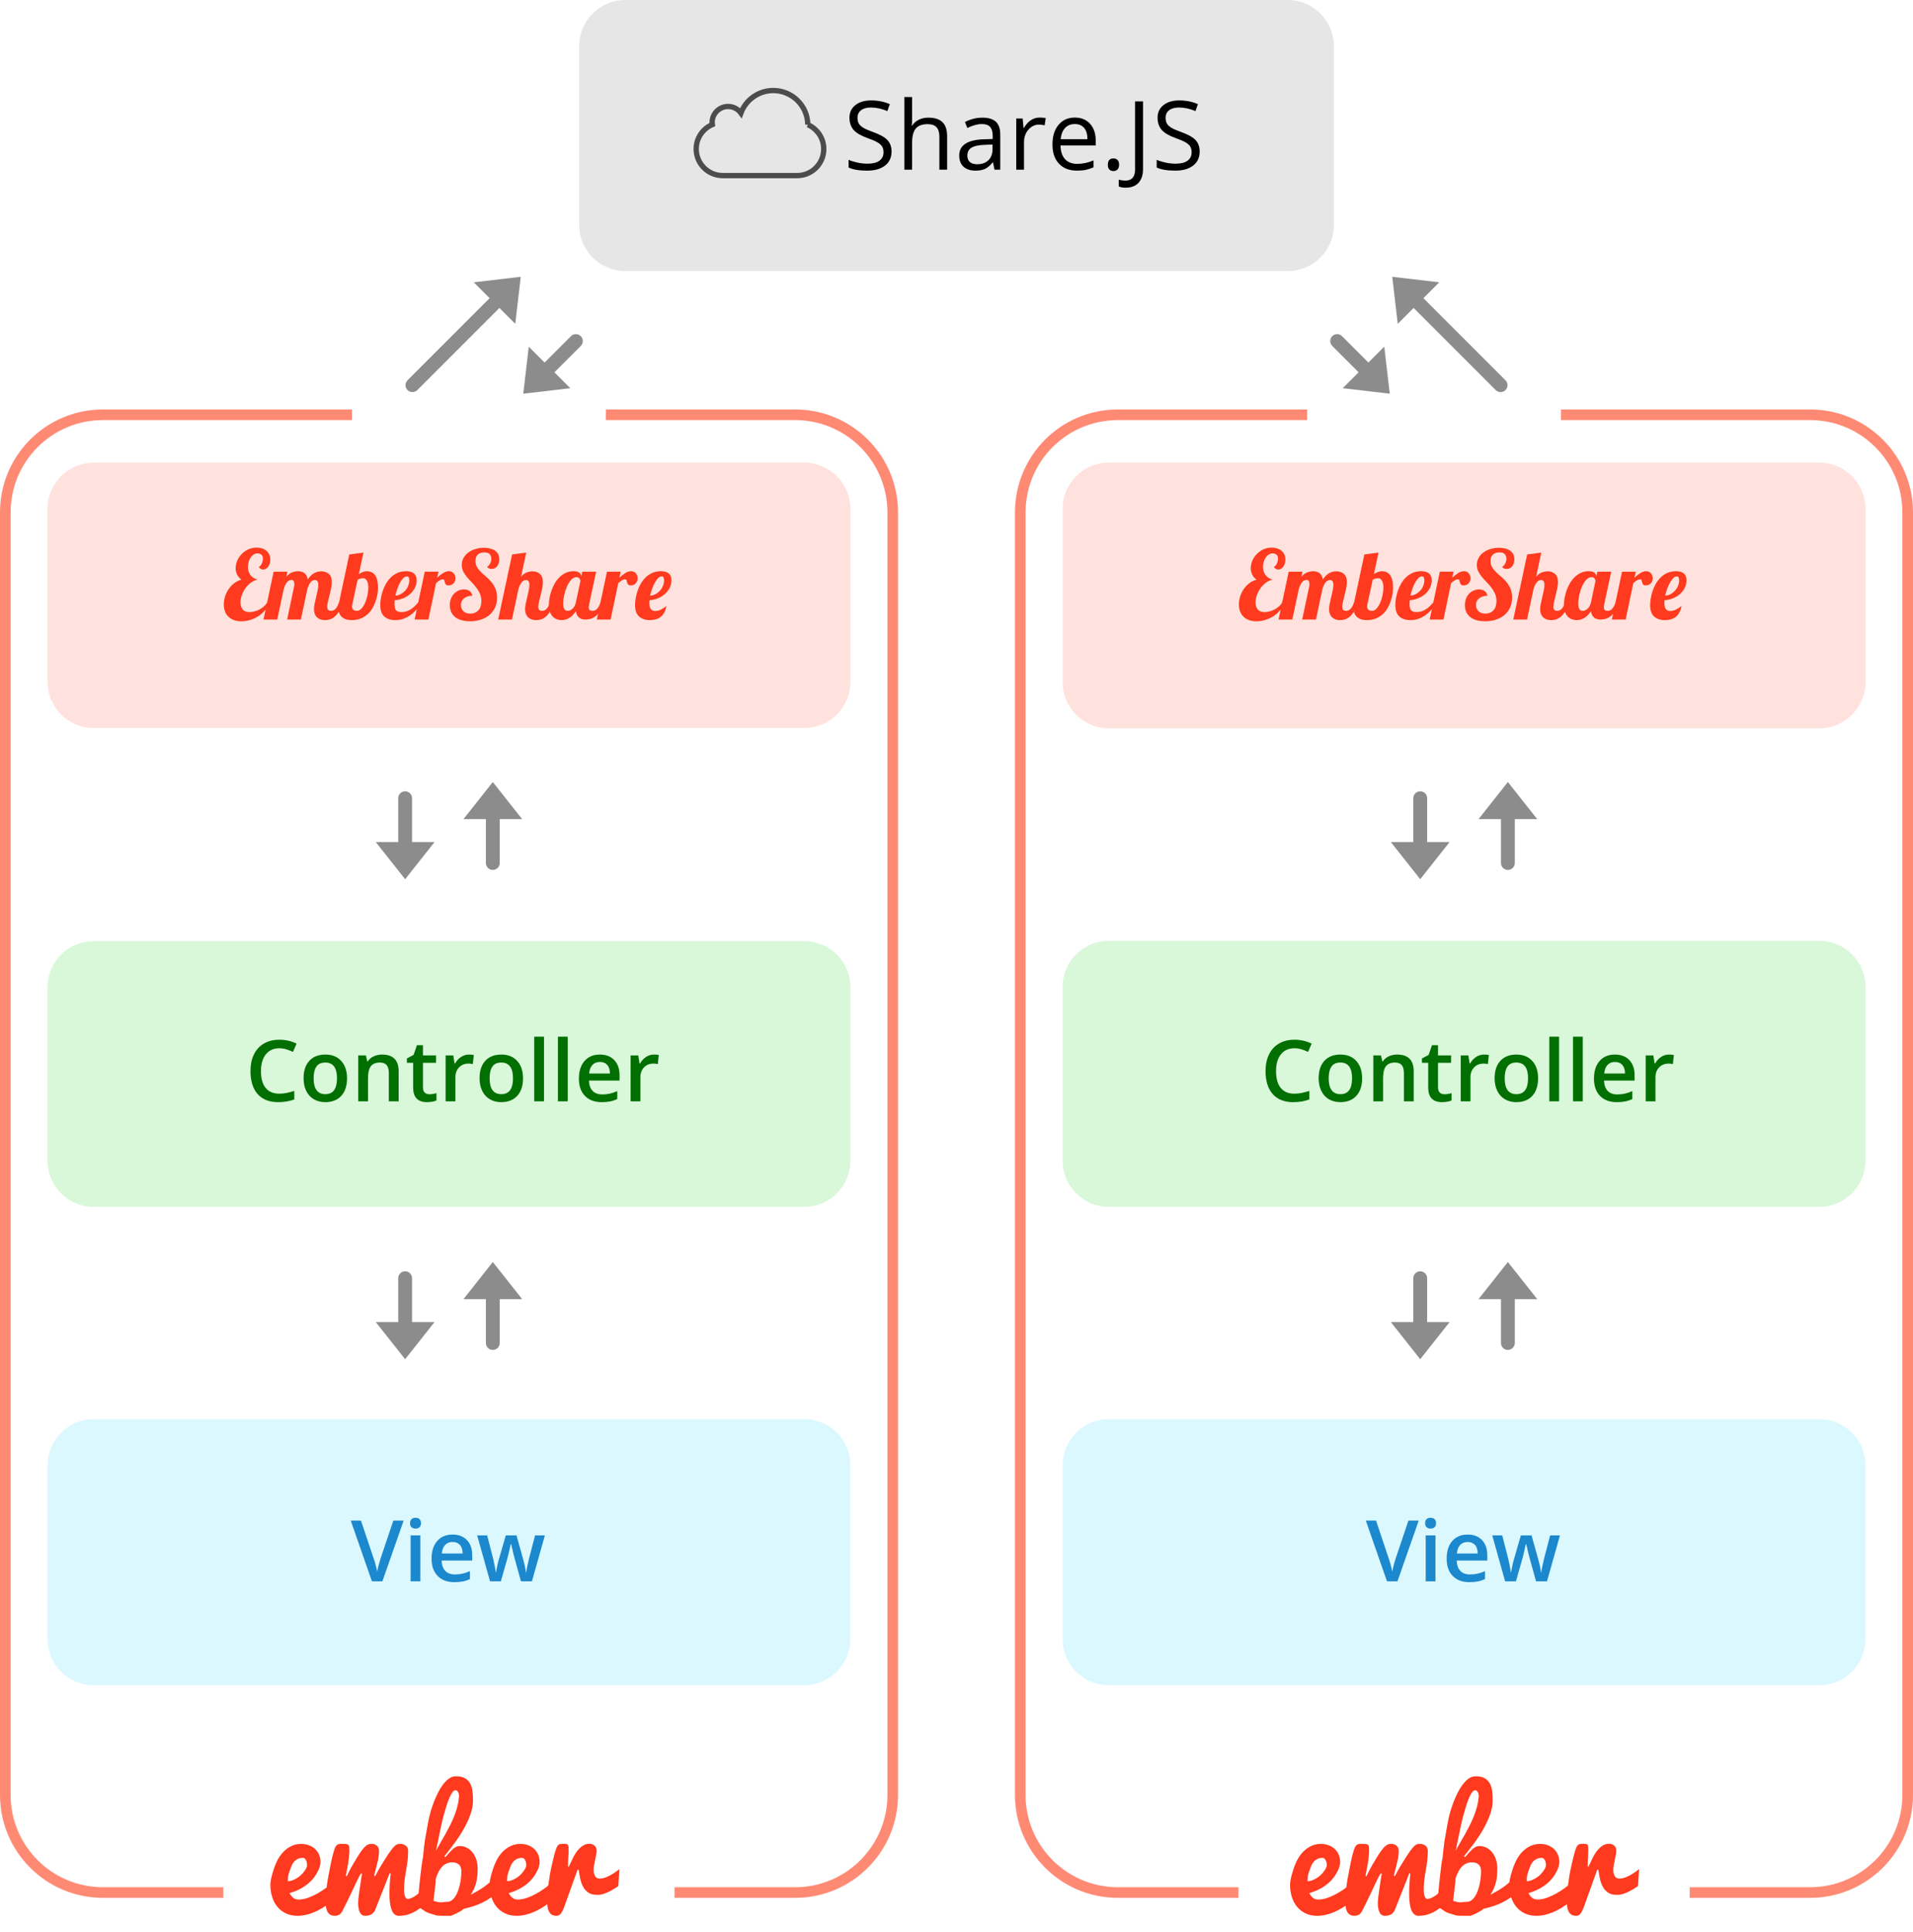 <?xml version="1.0" encoding="utf-8"?>
<!-- Generator: Adobe Illustrator 15.1.0, SVG Export Plug-In . SVG Version: 6.00 Build 0)  -->
<!DOCTYPE svg PUBLIC "-//W3C//DTD SVG 1.1//EN" "http://www.w3.org/Graphics/SVG/1.1/DTD/svg11.dtd">
<svg version="1.1" xmlns="http://www.w3.org/2000/svg" xmlns:xlink="http://www.w3.org/1999/xlink" x="0px" y="0px" width="360px"
	 height="363.5px" viewBox="0 0 360 363.5" enable-background="new 0 0 360 363.5" xml:space="preserve">
<g id="Layer_1">
	<g>
		<g>
			<path fill-rule="evenodd" clip-rule="evenodd" d="M164.235,24.814c-0.804-0.287-1.399-0.549-1.789-0.787s-0.666-0.498-0.83-0.782
				s-0.246-0.649-0.246-1.094c0-0.604,0.223-1.075,0.668-1.415s1.063-0.51,1.854-0.51c1.002,0,2.033,0.223,3.094,0.668l0.466-1.301
				c-1.072-0.469-2.247-0.703-3.524-0.703c-1.225,0-2.209,0.293-2.953,0.879s-1.116,1.374-1.116,2.364
				c0,0.943,0.256,1.708,0.769,2.294s1.367,1.093,2.562,1.521c0.855,0.305,1.492,0.577,1.911,0.817s0.718,0.502,0.896,0.787
				s0.269,0.649,0.269,1.094c0,0.674-0.252,1.2-0.756,1.578s-1.254,0.567-2.25,0.567c-0.609,0-1.225-0.064-1.846-0.193
				s-1.195-0.305-1.723-0.527v1.441c0.82,0.393,1.992,0.589,3.516,0.589c1.406,0,2.52-0.316,3.34-0.949s1.23-1.515,1.23-2.646
				c0-0.879-0.254-1.594-0.761-2.145S165.582,25.294,164.235,24.814z M174.703,22.133c-0.68,0-1.285,0.133-1.815,0.4
				s-0.938,0.631-1.226,1.094h-0.088c0.047-0.328,0.07-0.741,0.07-1.239v-4.14h-1.459v13.676h1.459v-5.036
				c0-1.254,0.232-2.156,0.698-2.707s1.206-0.826,2.22-0.826c0.762,0,1.321,0.193,1.679,0.58c0.356,0.387,0.536,0.973,0.536,1.758
				v6.231h1.459V25.64c0-1.219-0.295-2.108-0.884-2.667S175.881,22.133,174.703,22.133z M184.854,22.133
				c-0.568,0-1.136,0.073-1.701,0.22s-1.085,0.349-1.56,0.606l0.448,1.116c1.014-0.492,1.921-0.738,2.725-0.738
				c0.715,0,1.234,0.18,1.56,0.541s0.488,0.918,0.488,1.674v0.598l-1.635,0.053c-3.111,0.094-4.667,1.113-4.667,3.059
				c0,0.908,0.271,1.608,0.812,2.101s1.29,0.738,2.246,0.738c0.715,0,1.311-0.107,1.788-0.321s0.957-0.623,1.438-1.226h0.07
				l0.29,1.371h1.081V25.35c0-1.125-0.277-1.942-0.831-2.452S186.002,22.133,184.854,22.133z M186.779,28.057
				c0,0.896-0.26,1.594-0.778,2.092s-1.231,0.747-2.14,0.747c-0.574,0-1.021-0.138-1.341-0.413s-0.479-0.677-0.479-1.204
				c0-0.674,0.256-1.17,0.769-1.49s1.35-0.5,2.51-0.541l1.459-0.062V28.057z M193.978,22.625c-0.505,0.34-0.935,0.823-1.292,1.45
				h-0.07l-0.167-1.784h-1.204v9.633h1.459v-5.168c0-0.943,0.276-1.731,0.83-2.364s1.221-0.949,2-0.949
				c0.305,0,0.656,0.044,1.055,0.132l0.202-1.354c-0.34-0.07-0.724-0.105-1.151-0.105C195.035,22.116,194.481,22.286,193.978,22.625
				z M202.283,22.116c-1.289,0-2.316,0.457-3.081,1.371s-1.146,2.147-1.146,3.7c0,1.541,0.411,2.745,1.234,3.612
				s1.947,1.301,3.371,1.301c0.65,0,1.205-0.048,1.665-0.145s0.947-0.256,1.464-0.479v-1.301c-1.015,0.434-2.039,0.65-3.076,0.65
				c-0.984,0-1.748-0.293-2.29-0.879s-0.827-1.444-0.856-2.575h6.636v-0.923c0-1.301-0.352-2.348-1.055-3.142
				S203.49,22.116,202.283,22.116z M199.603,26.185c0.082-0.891,0.353-1.588,0.812-2.092s1.077-0.756,1.851-0.756
				c0.762,0,1.348,0.245,1.758,0.734s0.615,1.194,0.615,2.114H199.603z M210.312,30.101c-0.19-0.202-0.456-0.303-0.795-0.303
				c-0.334,0-0.591,0.101-0.77,0.303s-0.268,0.5-0.268,0.892c0,0.422,0.098,0.725,0.294,0.91s0.444,0.277,0.743,0.277
				c0.334,0,0.598-0.103,0.791-0.308s0.29-0.498,0.29-0.879C210.598,30.6,210.502,30.303,210.312,30.101z M213.604,31.924
				c0,0.662-0.151,1.169-0.453,1.521s-0.742,0.527-1.322,0.527c-0.451,0-0.885-0.059-1.301-0.176v1.274
				c0.316,0.158,0.75,0.237,1.301,0.237c1.055,0,1.863-0.306,2.426-0.918s0.844-1.475,0.844-2.588V19.075h-1.494V31.924z
				 M224.998,26.361c-0.507-0.551-1.434-1.066-2.781-1.547c-0.803-0.287-1.399-0.549-1.789-0.787s-0.666-0.498-0.83-0.782
				s-0.246-0.649-0.246-1.094c0-0.604,0.223-1.075,0.668-1.415s1.063-0.51,1.854-0.51c1.002,0,2.033,0.223,3.094,0.668l0.466-1.301
				c-1.072-0.469-2.247-0.703-3.524-0.703c-1.225,0-2.209,0.293-2.953,0.879c-0.745,0.586-1.116,1.374-1.116,2.364
				c0,0.943,0.256,1.708,0.769,2.294s1.367,1.093,2.562,1.521c0.855,0.305,1.492,0.577,1.911,0.817s0.718,0.502,0.896,0.787
				s0.269,0.649,0.269,1.094c0,0.674-0.253,1.2-0.756,1.578c-0.505,0.378-1.255,0.567-2.25,0.567c-0.61,0-1.226-0.064-1.846-0.193
				c-0.622-0.129-1.195-0.305-1.723-0.527v1.441c0.82,0.393,1.991,0.589,3.516,0.589c1.406,0,2.519-0.316,3.34-0.949
				c0.82-0.633,1.23-1.515,1.23-2.646C225.759,27.626,225.505,26.912,224.998,26.361z"/>
		</g>
	</g>
</g>
<g id="Layer_12" opacity="0.67">
	<path fill-rule="evenodd" clip-rule="evenodd" fill="none" stroke="#000000" stroke-miterlimit="10" d="M152.017,23.452
		c1.767,0.771,3.003,2.529,3.003,4.581c0,2.761-2.239,5.001-5.001,5.001h-6.002h-2h-6.001c-2.761,0-5-2.24-5-5.001
		c0-2.066,1.253-3.839,3.039-4.601c-0.017-0.132-0.041-0.263-0.041-0.4c0-1.658,1.346-3.001,3.002-3.001
		c0.996,0,1.869,0.488,2.415,1.233c0.922-2.471,3.297-4.234,6.087-4.234C149.082,17.031,151.971,19.898,152.017,23.452"/>
</g>
<g id="Layer_11" opacity="0.62">
	<path fill-rule="evenodd" clip-rule="evenodd" fill="#FF421F" d="M340.634,357.03H317.98v-2h22.654
		c9.591,0,17.365-7.774,17.365-17.365V96.396c0-9.59-7.774-17.365-17.365-17.365h-46.888v-2h46.887
		C351.329,77.03,360,85.7,360,96.396v241.27C360,348.36,351.329,357.03,340.634,357.03z M193,96.396v241.27
		c0,9.591,7.775,17.365,17.365,17.365h22.703v2h-22.702c-10.696,0-19.366-8.67-19.366-19.365V96.396
		c0-10.695,8.67-19.365,19.366-19.365h35.626v2h-35.627C200.775,79.03,193,86.805,193,96.396z"/>
	<path fill-rule="evenodd" clip-rule="evenodd" fill="#FF421F" d="M19.366,357.03H42.02v-2H19.365C9.774,355.03,2,347.256,2,337.665
		V96.396c0-9.59,7.774-17.365,17.365-17.365h46.888v-2H19.366C8.671,77.03,0,85.7,0,96.396v241.27
		C0,348.36,8.671,357.03,19.366,357.03z M167,96.396v241.27c0,9.591-7.775,17.365-17.365,17.365h-22.703v2h22.702
		c10.696,0,19.366-8.67,19.366-19.365V96.396c0-10.695-8.67-19.365-19.366-19.365h-35.626v2h35.627
		C159.225,79.03,167,86.805,167,96.396z"/>
</g>
<g id="Layer_10">
	<path fill="#006ABC" d="M71.64,293.136c-0.088,0.25-0.203,0.635-0.344,1.156c-0.141,0.521-0.244,0.979-0.312,1.375
		c-0.041-0.261-0.133-0.658-0.273-1.191c-0.141-0.534-0.273-0.971-0.398-1.309l-2.383-7.103h-1.922l3.984,11.423h1.969l4-11.423
		h-1.938L71.64,293.136z"/>
	<path fill="#006ABC" d="M79.108,288.847h-1.836v8.641h1.836V288.847z M77.433,287.296c0.18,0.18,0.437,0.269,0.77,0.269
		c0.323,0,0.574-0.089,0.754-0.269c0.18-0.181,0.27-0.427,0.27-0.739c0-0.327-0.09-0.58-0.27-0.757
		c-0.18-0.178-0.431-0.266-0.754-0.266c-0.333,0-0.59,0.088-0.77,0.266c-0.18,0.177-0.27,0.43-0.27,0.757
		C77.163,286.869,77.253,287.115,77.433,287.296z"/>
	<path fill="#006ABC" d="M87.077,297.511c0.459-0.089,0.912-0.24,1.359-0.454v-1.492c-0.505,0.225-0.978,0.385-1.418,0.481
		c-0.439,0.096-0.915,0.144-1.426,0.144c-0.775,0-1.377-0.225-1.805-0.675c-0.427-0.451-0.653-1.096-0.68-1.934h5.758v-0.992
		c0-1.214-0.33-2.167-0.992-2.859c-0.661-0.693-1.562-1.04-2.703-1.04c-1.229,0-2.195,0.404-2.898,1.212
		c-0.703,0.807-1.055,1.916-1.055,3.328c0,1.375,0.379,2.454,1.137,3.238c0.758,0.783,1.809,1.176,3.152,1.176
		C86.096,297.644,86.619,297.599,87.077,297.511z M86.546,290.632c0.334,0.366,0.506,0.907,0.516,1.62H83.14
		c0.068-0.708,0.277-1.247,0.629-1.616c0.352-0.37,0.819-0.555,1.402-0.555C85.755,290.081,86.213,290.265,86.546,290.632z"/>
	<path fill="#006ABC" d="M100.101,297.487l2.438-8.641h-1.844l-1.117,4.258c-0.286,1.15-0.469,2.047-0.547,2.688h-0.062
		c-0.021-0.292-0.09-0.701-0.207-1.228c-0.117-0.525-0.215-0.916-0.293-1.171l-1.273-4.547h-2.016l-1.312,4.547
		c-0.078,0.244-0.17,0.613-0.277,1.104c-0.106,0.492-0.186,0.929-0.238,1.309h-0.047c-0.104-0.75-0.281-1.65-0.531-2.702
		l-1.102-4.258h-1.875l2.422,8.641h2.031l1.148-4.016c0.178-0.589,0.417-1.586,0.719-2.992h0.07c0.354,1.557,0.6,2.549,0.734,2.977
		l1.117,4.031H100.101z"/>
	<path fill="#006ABC" d="M262.662,293.136c-0.089,0.25-0.203,0.635-0.344,1.156c-0.141,0.521-0.245,0.979-0.312,1.375
		c-0.042-0.261-0.133-0.658-0.273-1.191c-0.141-0.534-0.273-0.971-0.398-1.309l-2.383-7.103h-1.922l3.984,11.423h1.969l4-11.423
		h-1.938L262.662,293.136z"/>
	<path fill="#006ABC" d="M270.131,288.847h-1.836v8.641h1.836V288.847z M268.455,287.296c0.18,0.18,0.436,0.269,0.77,0.269
		c0.322,0,0.574-0.089,0.754-0.269c0.18-0.181,0.27-0.427,0.27-0.739c0-0.327-0.09-0.58-0.27-0.757
		c-0.18-0.178-0.432-0.266-0.754-0.266c-0.334,0-0.59,0.088-0.77,0.266c-0.18,0.177-0.27,0.43-0.27,0.757
		C268.186,286.869,268.275,287.115,268.455,287.296z"/>
	<path fill="#006ABC" d="M278.1,297.511c0.458-0.089,0.911-0.24,1.359-0.454v-1.492c-0.506,0.225-0.979,0.385-1.418,0.481
		c-0.44,0.096-0.916,0.144-1.426,0.144c-0.776,0-1.378-0.225-1.805-0.675c-0.428-0.451-0.654-1.096-0.68-1.934h5.758v-0.992
		c0-1.214-0.331-2.167-0.992-2.859c-0.662-0.693-1.562-1.04-2.703-1.04c-1.229,0-2.195,0.404-2.898,1.212
		c-0.703,0.807-1.055,1.916-1.055,3.328c0,1.375,0.379,2.454,1.137,3.238c0.758,0.783,1.809,1.176,3.152,1.176
		C277.117,297.644,277.641,297.599,278.1,297.511z M277.568,290.632c0.333,0.366,0.505,0.907,0.516,1.62h-3.922
		c0.067-0.708,0.277-1.247,0.629-1.616c0.352-0.37,0.818-0.555,1.402-0.555C276.776,290.081,277.234,290.265,277.568,290.632z"/>
	<path fill="#006ABC" d="M291.123,297.487l2.438-8.641h-1.844l-1.117,4.258c-0.287,1.15-0.469,2.047-0.547,2.688h-0.062
		c-0.021-0.292-0.09-0.701-0.207-1.228c-0.117-0.525-0.215-0.916-0.293-1.171l-1.273-4.547h-2.016l-1.312,4.547
		c-0.078,0.244-0.171,0.613-0.277,1.104c-0.107,0.492-0.187,0.929-0.238,1.309h-0.047c-0.104-0.75-0.281-1.65-0.531-2.702
		l-1.102-4.258h-1.875l2.422,8.641h2.031l1.148-4.016c0.177-0.589,0.416-1.586,0.719-2.992h0.07
		c0.354,1.557,0.599,2.549,0.734,2.977l1.117,4.031H291.123z"/>
</g>
<g id="Layer_9">
	<path fill="#015F01" d="M244.937,197.408c0.43,0.138,0.837,0.298,1.223,0.48l0.672-1.555c-0.989-0.489-2.067-0.734-3.234-0.734
		c-1.109,0-2.075,0.237-2.898,0.711s-1.452,1.156-1.887,2.047s-0.652,1.93-0.652,3.117c0,1.886,0.448,3.335,1.344,4.348
		s2.18,1.52,3.852,1.52c1.136,0,2.151-0.169,3.047-0.508v-1.602c-0.489,0.151-0.961,0.274-1.414,0.371s-0.922,0.145-1.406,0.145
		c-1.12,0-1.976-0.359-2.566-1.078s-0.887-1.778-0.887-3.18c0-1.339,0.308-2.388,0.922-3.148s1.458-1.141,2.531-1.141
		C244.055,197.201,244.507,197.271,244.937,197.408z"/>
	<path fill="#015F01" d="M255.237,199.596c-0.729-0.805-1.719-1.207-2.969-1.207c-1.308,0-2.32,0.394-3.039,1.18
		s-1.078,1.88-1.078,3.281c0,0.901,0.167,1.692,0.5,2.375s0.81,1.206,1.43,1.57s1.333,0.547,2.141,0.547
		c1.292,0,2.3-0.396,3.023-1.188s1.086-1.894,1.086-3.305C256.331,201.485,255.967,200.4,255.237,199.596z M250.562,200.654
		c0.347-0.511,0.905-0.766,1.676-0.766c1.469,0,2.203,0.987,2.203,2.961c0,1.995-0.729,2.992-2.188,2.992
		c-1.474,0-2.211-0.997-2.211-2.992C250.042,201.896,250.215,201.165,250.562,200.654z"/>
	<path fill="#015F01" d="M266.042,201.553c0-2.109-1.036-3.164-3.109-3.164c-0.583,0-1.114,0.112-1.594,0.336
		s-0.849,0.542-1.109,0.953h-0.094l-0.258-1.133h-1.438v8.641h1.836v-4.305c0-1.078,0.18-1.847,0.539-2.305s0.927-0.688,1.703-0.688
		c0.583,0,1.009,0.164,1.277,0.492s0.402,0.825,0.402,1.492v5.312h1.844V201.553z"/>
	<path fill="#015F01" d="M270.944,205.541c-0.222-0.211-0.332-0.538-0.332-0.98v-4.625h2.461v-1.391h-2.461v-1.922h-1.133
		l-0.625,1.828l-1.266,0.672v0.812h1.18v4.656c0,1.833,0.87,2.75,2.609,2.75c0.344,0,0.676-0.03,0.996-0.09s0.582-0.134,0.785-0.223
		v-1.383c-0.448,0.141-0.896,0.211-1.344,0.211C271.456,205.857,271.166,205.752,270.944,205.541z"/>
	<path fill="#015F01" d="M277.78,198.842c-0.461,0.302-0.835,0.711-1.121,1.227h-0.094l-0.242-1.523h-1.438v8.641h1.836v-4.516
		c0-0.766,0.228-1.388,0.684-1.867s1.051-0.719,1.785-0.719c0.281,0,0.552,0.031,0.812,0.094l0.18-1.711
		c-0.239-0.052-0.544-0.078-0.914-0.078C278.737,198.389,278.241,198.54,277.78,198.842z"/>
	<path fill="#015F01" d="M288.354,199.596c-0.729-0.805-1.719-1.207-2.969-1.207c-1.308,0-2.32,0.394-3.039,1.18
		s-1.078,1.88-1.078,3.281c0,0.901,0.167,1.692,0.5,2.375s0.81,1.206,1.43,1.57s1.333,0.547,2.141,0.547
		c1.292,0,2.3-0.396,3.023-1.188s1.086-1.894,1.086-3.305C289.448,201.485,289.084,200.4,288.354,199.596z M283.679,200.654
		c0.347-0.511,0.905-0.766,1.676-0.766c1.469,0,2.203,0.987,2.203,2.961c0,1.995-0.729,2.992-2.188,2.992
		c-1.474,0-2.211-0.997-2.211-2.992C283.159,201.896,283.332,201.165,283.679,200.654z"/>
	<path fill="#015F01" d="M293.394,195.029h-1.836v12.156h1.836V195.029z"/>
	<path fill="#015F01" d="M297.854,195.029h-1.836v12.156h1.836V195.029z"/>
	<path fill="#015F01" d="M305.823,207.209c0.458-0.089,0.911-0.239,1.359-0.453v-1.492c-0.505,0.224-0.978,0.384-1.418,0.48
		s-0.915,0.145-1.426,0.145c-0.776,0-1.378-0.226-1.805-0.676s-0.653-1.095-0.68-1.934h5.758v-0.992
		c0-1.214-0.331-2.167-0.992-2.859s-1.562-1.039-2.703-1.039c-1.229,0-2.195,0.403-2.898,1.211s-1.055,1.917-1.055,3.328
		c0,1.375,0.379,2.454,1.137,3.238s1.809,1.176,3.152,1.176C304.842,207.342,305.365,207.298,305.823,207.209z M305.292,200.33
		c0.333,0.367,0.505,0.907,0.516,1.621h-3.922c0.067-0.708,0.277-1.247,0.629-1.617s0.819-0.555,1.402-0.555
		S304.959,199.963,305.292,200.33z"/>
	<path fill="#015F01" d="M312.593,198.842c-0.461,0.302-0.835,0.711-1.121,1.227h-0.094l-0.242-1.523h-1.438v8.641h1.836v-4.516
		c0-0.766,0.228-1.388,0.684-1.867s1.051-0.719,1.785-0.719c0.281,0,0.552,0.031,0.812,0.094l0.18-1.711
		c-0.239-0.052-0.544-0.078-0.914-0.078C313.55,198.389,313.054,198.54,312.593,198.842z"/>
	<path fill="#015F01" d="M53.914,197.408c0.431,0.138,0.838,0.298,1.223,0.48l0.672-1.555c-0.989-0.489-2.067-0.734-3.234-0.734
		c-1.108,0-2.075,0.237-2.898,0.711c-0.822,0.474-1.451,1.156-1.887,2.047c-0.435,0.891-0.652,1.93-0.652,3.117
		c0,1.886,0.448,3.335,1.344,4.348c0.896,1.013,2.181,1.52,3.853,1.52c1.135,0,2.15-0.169,3.046-0.508v-1.602
		c-0.489,0.151-0.961,0.274-1.413,0.371c-0.454,0.097-0.923,0.145-1.407,0.145c-1.119,0-1.975-0.359-2.566-1.078
		c-0.591-0.719-0.887-1.778-0.887-3.18c0-1.339,0.308-2.388,0.923-3.148c0.614-0.761,1.458-1.141,2.53-1.141
		C53.033,197.201,53.484,197.271,53.914,197.408z"/>
	<path fill="#015F01" d="M64.216,199.596c-0.729-0.805-1.72-1.207-2.97-1.207c-1.307,0-2.32,0.394-3.038,1.18
		c-0.72,0.786-1.079,1.88-1.079,3.281c0,0.901,0.167,1.692,0.5,2.375c0.334,0.683,0.811,1.206,1.43,1.57
		c0.62,0.364,1.334,0.547,2.141,0.547c1.292,0,2.3-0.396,3.024-1.188c0.724-0.792,1.085-1.894,1.085-3.305
		C65.309,201.485,64.944,200.4,64.216,199.596z M59.539,200.654c0.347-0.511,0.905-0.766,1.677-0.766
		c1.468,0,2.202,0.987,2.202,2.961c0,1.995-0.729,2.992-2.188,2.992c-1.474,0-2.21-0.997-2.21-2.992
		C59.021,201.896,59.193,201.165,59.539,200.654z"/>
	<path fill="#015F01" d="M75.02,201.553c0-2.109-1.036-3.164-3.108-3.164c-0.584,0-1.115,0.112-1.595,0.336
		c-0.479,0.224-0.849,0.542-1.109,0.953h-0.094l-0.258-1.133h-1.438v8.641h1.836v-4.305c0-1.078,0.18-1.847,0.539-2.305
		c0.36-0.458,0.928-0.688,1.703-0.688c0.584,0,1.01,0.164,1.277,0.492c0.269,0.328,0.402,0.825,0.402,1.492v5.312h1.844V201.553z"/>
	<path fill="#015F01" d="M79.922,205.541c-0.221-0.211-0.331-0.538-0.331-0.98v-4.625h2.46v-1.391h-2.46v-1.922h-1.133l-0.625,1.828
		l-1.267,0.672v0.812h1.18v4.656c0,1.833,0.87,2.75,2.609,2.75c0.344,0,0.677-0.03,0.996-0.09c0.32-0.06,0.582-0.134,0.785-0.223
		v-1.383c-0.447,0.141-0.896,0.211-1.344,0.211C80.434,205.857,80.144,205.752,79.922,205.541z"/>
	<path fill="#015F01" d="M86.758,198.842c-0.461,0.302-0.834,0.711-1.121,1.227h-0.094l-0.242-1.523h-1.438v8.641h1.836v-4.516
		c0-0.766,0.229-1.388,0.684-1.867c0.456-0.479,1.051-0.719,1.785-0.719c0.281,0,0.553,0.031,0.812,0.094l0.181-1.711
		c-0.24-0.052-0.545-0.078-0.915-0.078C87.716,198.389,87.22,198.54,86.758,198.842z"/>
	<path fill="#015F01" d="M97.333,199.596c-0.729-0.805-1.72-1.207-2.97-1.207c-1.307,0-2.32,0.394-3.039,1.18
		s-1.078,1.88-1.078,3.281c0,0.901,0.167,1.692,0.5,2.375c0.334,0.683,0.811,1.206,1.43,1.57c0.62,0.364,1.334,0.547,2.141,0.547
		c1.292,0,2.3-0.396,3.024-1.188c0.724-0.792,1.085-1.894,1.085-3.305C98.426,201.485,98.062,200.4,97.333,199.596z M92.657,200.654
		c0.346-0.511,0.904-0.766,1.676-0.766c1.468,0,2.202,0.987,2.202,2.961c0,1.995-0.729,2.992-2.188,2.992
		c-1.474,0-2.211-0.997-2.211-2.992C92.137,201.896,92.311,201.165,92.657,200.654z"/>
	<path fill="#015F01" d="M102.371,195.029h-1.836v12.156h1.836V195.029z"/>
	<path fill="#015F01" d="M106.833,195.029h-1.837v12.156h1.837V195.029z"/>
	<path fill="#015F01" d="M114.801,207.209c0.459-0.089,0.912-0.239,1.359-0.453v-1.492c-0.505,0.224-0.978,0.384-1.418,0.48
		c-0.439,0.097-0.915,0.145-1.426,0.145c-0.775,0-1.377-0.226-1.805-0.676c-0.427-0.45-0.653-1.095-0.679-1.934h5.758v-0.992
		c0-1.214-0.331-2.167-0.993-2.859c-0.661-0.692-1.562-1.039-2.702-1.039c-1.229,0-2.196,0.403-2.899,1.211
		s-1.055,1.917-1.055,3.328c0,1.375,0.379,2.454,1.137,3.238c0.759,0.784,1.809,1.176,3.152,1.176
		C113.819,207.342,114.343,207.298,114.801,207.209z M114.271,200.33c0.333,0.367,0.505,0.907,0.515,1.621h-3.922
		c0.068-0.708,0.277-1.247,0.629-1.617c0.353-0.37,0.819-0.555,1.403-0.555C113.479,199.779,113.937,199.963,114.271,200.33z"/>
	<path fill="#015F01" d="M121.57,198.842c-0.461,0.302-0.834,0.711-1.121,1.227h-0.094l-0.242-1.523h-1.438v8.641h1.836v-4.516
		c0-0.766,0.229-1.388,0.684-1.867c0.456-0.479,1.051-0.719,1.785-0.719c0.281,0,0.553,0.031,0.812,0.094l0.18-1.711
		c-0.239-0.052-0.544-0.078-0.914-0.078C122.528,198.389,122.032,198.54,121.57,198.842z"/>
</g>
<g id="Layer_8" opacity="0.45">
	<path fill-rule="evenodd" clip-rule="evenodd" d="M283.762,151.498c0.72,0,1.303,0.583,1.303,1.302v9.551
		c0,0.719-0.583,1.302-1.303,1.302c-0.719,0-1.303-0.583-1.303-1.302V152.8C282.459,152.081,283.043,151.498,283.762,151.498z"/>
	<path fill-rule="evenodd" clip-rule="evenodd" d="M278.236,154.103l5.525-6.985l5.526,6.985"/>
	<path fill-rule="evenodd" clip-rule="evenodd" d="M267.265,161.022c-0.72,0-1.303-0.583-1.303-1.303v-9.551
		c0-0.719,0.583-1.303,1.303-1.303s1.303,0.583,1.303,1.303v9.551C268.567,160.438,267.984,161.022,267.265,161.022z"/>
	<path fill-rule="evenodd" clip-rule="evenodd" d="M272.79,158.417l-5.525,6.985l-5.525-6.985"/>
	<path fill-rule="evenodd" clip-rule="evenodd" d="M283.762,241.799c0.72,0,1.303,0.583,1.303,1.303v9.552
		c0,0.719-0.583,1.302-1.303,1.302c-0.719,0-1.303-0.583-1.303-1.302v-9.552C282.459,242.382,283.043,241.799,283.762,241.799z"/>
	<path fill-rule="evenodd" clip-rule="evenodd" d="M278.236,244.403l5.525-6.984l5.526,6.984"/>
	<path fill-rule="evenodd" clip-rule="evenodd" d="M267.265,251.323c-0.72,0-1.303-0.583-1.303-1.303v-9.551
		c0-0.719,0.583-1.303,1.303-1.303s1.303,0.584,1.303,1.303v9.551C268.567,250.74,267.984,251.323,267.265,251.323z"/>
	<path fill-rule="evenodd" clip-rule="evenodd" d="M272.79,248.718l-5.525,6.985l-5.525-6.985"/>
	<path fill-rule="evenodd" clip-rule="evenodd" d="M92.74,151.498c0.719,0,1.302,0.583,1.302,1.302v9.551
		c0,0.719-0.583,1.302-1.302,1.302c-0.72,0-1.303-0.583-1.303-1.302V152.8C91.438,152.081,92.021,151.498,92.74,151.498z"/>
	<path fill-rule="evenodd" clip-rule="evenodd" d="M87.214,154.103l5.526-6.985l5.525,6.985"/>
	<path fill-rule="evenodd" clip-rule="evenodd" d="M76.242,161.022c-0.719,0-1.302-0.583-1.302-1.303v-9.551
		c0-0.719,0.583-1.303,1.302-1.303c0.72,0,1.303,0.583,1.303,1.303v9.551C77.545,160.438,76.962,161.022,76.242,161.022z"/>
	<path fill-rule="evenodd" clip-rule="evenodd" d="M81.769,158.417l-5.526,6.985l-5.525-6.985"/>
	<path fill-rule="evenodd" clip-rule="evenodd" d="M92.74,241.799c0.719,0,1.302,0.583,1.302,1.303v9.552
		c0,0.719-0.583,1.302-1.302,1.302c-0.72,0-1.303-0.583-1.303-1.302v-9.552C91.438,242.382,92.021,241.799,92.74,241.799z"/>
	<path fill-rule="evenodd" clip-rule="evenodd" d="M87.214,244.403l5.526-6.984l5.525,6.984"/>
	<path fill-rule="evenodd" clip-rule="evenodd" d="M76.242,251.323c-0.719,0-1.302-0.583-1.302-1.303v-9.551
		c0-0.719,0.583-1.303,1.302-1.303c0.72,0,1.303,0.584,1.303,1.303v9.551C77.545,250.74,76.962,251.323,76.242,251.323z"/>
	<path fill-rule="evenodd" clip-rule="evenodd" d="M81.769,248.718l-5.526,6.985l-5.525-6.985"/>
	<path fill-rule="evenodd" clip-rule="evenodd" d="M263.367,53.435c0.508-0.509,1.333-0.509,1.842,0l18.103,18.103
		c0.509,0.508,0.509,1.333,0,1.842s-1.333,0.509-1.842,0l-18.103-18.103C262.858,54.768,262.858,53.943,263.367,53.435z"/>
	<path fill-rule="evenodd" clip-rule="evenodd" d="M263.038,60.92l-1.032-8.846l8.847,1.032"/>
	<path fill-rule="evenodd" clip-rule="evenodd" d="M259.305,71.834c-0.509,0.508-1.334,0.508-1.842,0l-6.754-6.754
		c-0.509-0.508-0.509-1.333,0-1.842s1.333-0.509,1.842,0l6.754,6.753C259.812,70.501,259.812,71.326,259.305,71.834z"/>
	<path fill-rule="evenodd" clip-rule="evenodd" d="M260.501,65.217l1.032,8.846l-8.847-1.032"/>
	<path fill-rule="evenodd" clip-rule="evenodd" d="M96.638,53.435c-0.509-0.509-1.333-0.509-1.842,0L76.692,71.538
		c-0.509,0.508-0.509,1.333,0,1.842s1.334,0.509,1.842,0l18.104-18.103C97.146,54.768,97.146,53.943,96.638,53.435z"/>
	<path fill-rule="evenodd" clip-rule="evenodd" d="M96.967,60.92l1.031-8.846l-8.846,1.032"/>
	<path fill-rule="evenodd" clip-rule="evenodd" d="M100.7,71.834c0.509,0.508,1.333,0.508,1.842,0l6.754-6.754
		c0.509-0.508,0.509-1.333,0-1.842s-1.333-0.509-1.842,0l-6.754,6.753C100.191,70.501,100.191,71.326,100.7,71.834z"/>
	<path fill-rule="evenodd" clip-rule="evenodd" d="M99.503,65.217l-1.031,8.846l8.846-1.032"/>
</g>
<g id="Layer_7">
	<path fill="#FF3A1E" d="M249.501,360.221c0.533-0.127,1.048-0.296,1.545-0.507c0.496-0.211,0.971-0.452,1.422-0.725
		s0.872-0.55,1.265-0.831c0.902-0.657,1.754-1.412,2.557-2.267l-1.764-1.792c-0.355,0.339-0.789,0.698-1.299,1.076
		c-0.511,0.379-1.053,0.729-1.627,1.05c-0.574,0.32-1.165,0.588-1.771,0.802c-0.606,0.214-1.183,0.321-1.729,0.321
		c-0.174,0-0.337-0.018-0.487-0.054c-0.151-0.035-0.295-0.098-0.433-0.187c-0.137-0.09-0.272-0.214-0.404-0.375
		c-0.133-0.16-0.268-0.36-0.405-0.602c0.795-0.214,1.532-0.513,2.213-0.896c0.681-0.384,1.267-0.82,1.761-1.311
		c0.493-0.49,0.925-1.078,1.294-1.765c0.37-0.686,0.556-1.306,0.556-1.858c0-0.519-0.092-0.987-0.274-1.405
		c-0.183-0.419-0.436-0.776-0.76-1.072c-0.323-0.296-0.704-0.525-1.143-0.689c-0.438-0.164-0.912-0.246-1.423-0.246
		c-0.626,0-1.195,0.11-1.707,0.33c-0.512,0.221-0.975,0.518-1.387,0.891c-0.413,0.374-0.773,0.806-1.082,1.296
		c-0.308,0.49-0.563,1.005-0.768,1.545s-0.401,1.158-0.592,1.855s-0.285,1.298-0.285,1.802c0,0.77,0.106,1.505,0.319,2.205
		c0.212,0.701,0.531,1.317,0.957,1.852c0.426,0.533,0.958,0.957,1.596,1.272c0.639,0.315,1.383,0.474,2.234,0.474
		C248.427,360.411,248.968,360.348,249.501,360.221z M246.082,353.19c0.019-0.275,0.103-0.628,0.254-1.056
		c0.15-0.428,0.283-0.786,0.397-1.076s0.266-0.548,0.453-0.775s0.421-0.412,0.7-0.555s0.615-0.214,1.009-0.214
		c0.22,0,0.404,0.129,0.556,0.388c0.15,0.259,0.227,0.588,0.227,0.989c0,0.285-0.16,0.646-0.48,1.083s-0.647,0.784-0.981,1.042
		c-0.334,0.259-0.695,0.471-1.084,0.636s-0.748,0.247-1.077,0.247C246.055,353.703,246.063,353.467,246.082,353.19z"/>
	<path fill="#FF3A1E" d="M259.337,358.778c0.031,0.293,0.096,0.561,0.191,0.804s0.229,0.442,0.403,0.597
		c0.173,0.155,0.405,0.232,0.697,0.232c0.383,0,0.72-0.065,1.012-0.197c0.291-0.131,0.556-0.387,0.793-0.768l2.775-7.023h0.205
		c-0.073,0.663-0.13,1.318-0.171,1.967s-0.062,1.263-0.062,1.842c0,0.599,0.029,1.152,0.089,1.661
		c0.059,0.51,0.157,0.951,0.294,1.326s0.316,0.668,0.54,0.878c0.223,0.209,0.499,0.314,0.827,0.314c0.665,0,1.262-0.086,1.791-0.259
		c0.528-0.173,1.014-0.394,1.456-0.663c0.441-0.271,0.861-0.571,1.258-0.903c0.396-0.331,0.795-0.652,1.196-0.962l-0.232-3.241
		c-0.438,0.533-0.88,1.012-1.326,1.435c-0.191,0.185-0.393,0.361-0.602,0.532c-0.21,0.17-0.424,0.319-0.643,0.448
		s-0.434,0.234-0.643,0.317c-0.21,0.083-0.41,0.124-0.602,0.124c-0.183,0-0.338-0.156-0.465-0.47
		c-0.128-0.312-0.191-0.717-0.191-1.214c0-0.635,0.031-1.235,0.096-1.801c0.063-0.565,0.159-1.193,0.287-1.884
		c0.127-0.689,0.223-1.32,0.287-1.891c0.063-0.57,0.096-1.173,0.096-1.808c0-0.414-0.148-0.733-0.444-0.959
		c-0.297-0.226-0.659-0.338-1.087-0.338c-0.383,0-0.707,0.127-0.971,0.38c-0.265,0.253-0.529,0.563-0.793,0.931
		c-0.273,0.378-0.567,0.814-0.882,1.312s-0.611,0.971-0.889,1.421c-0.278,0.451-0.536,0.904-0.772,1.359
		c-0.237,0.455-0.365,0.697-0.383,0.725l-0.15-0.166c0-0.018,0.004-0.055,0.014-0.11c0.027-0.175,0.055-0.308,0.082-0.399
		c0.164-0.571,0.277-1.008,0.342-1.312c0.082-0.35,0.154-0.644,0.219-0.883c0.055-0.212,0.109-0.524,0.164-0.938
		c0.045-0.322,0.068-0.662,0.068-1.021c0-0.414-0.137-0.733-0.41-0.959s-0.602-0.338-0.984-0.338c-0.41,0-0.764,0.124-1.06,0.372
		c-0.297,0.249-0.577,0.562-0.841,0.938c-0.273,0.378-0.561,0.812-0.861,1.305s-0.581,0.964-0.841,1.414
		c-0.26,0.451-0.502,0.906-0.725,1.366c-0.224,0.46-0.345,0.704-0.362,0.731l-0.15-0.166c0.137-0.772,0.269-1.472,0.396-2.098
		c0.009-0.018,0.045-0.257,0.109-0.717c0.036-0.239,0.063-0.474,0.082-0.704c0.027-0.229,0.048-0.446,0.062-0.648
		s0.021-0.382,0.021-0.538c0-0.285-0.01-0.511-0.027-0.677c-0.019-0.165-0.075-0.292-0.171-0.379
		c-0.096-0.088-0.242-0.143-0.438-0.166c-0.196-0.022-0.468-0.034-0.813-0.034c-0.229,0-0.415,0.016-0.561,0.048
		c-0.146,0.032-0.271,0.097-0.376,0.193c-0.105,0.097-0.198,0.232-0.28,0.407s-0.169,0.409-0.26,0.704
		c-0.092,0.285-0.191,0.653-0.301,1.104c-0.109,0.451-0.217,0.948-0.321,1.49c-0.105,0.543-0.229,1.18-0.369,1.908
		c-0.142,0.729-0.249,1.379-0.321,1.948c-0.073,0.568-0.133,1.11-0.178,1.624c-0.046,0.514-0.068,0.959-0.068,1.335
		c0,0.354,0.021,0.696,0.062,1.028s0.123,0.628,0.246,0.889c0.123,0.262,0.298,0.47,0.526,0.624
		c0.228,0.155,0.528,0.232,0.902,0.232c0.291,0,0.558-0.064,0.8-0.192c0.241-0.128,0.453-0.374,0.636-0.736
		c0.629-1.23,1.142-2.27,1.538-3.117c0.396-0.849,0.722-1.539,0.978-2.071c0.255-0.531,0.453-0.936,0.595-1.21
		c0.141-0.275,0.267-0.481,0.376-0.619h0.205c-0.146,0.842-0.27,1.629-0.369,2.361c-0.046,0.312-0.092,0.625-0.137,0.94
		c-0.046,0.316-0.087,0.616-0.123,0.899c-0.037,0.284-0.064,0.536-0.082,0.755c-0.019,0.22-0.027,0.39-0.027,0.509
		C259.289,358.204,259.305,358.487,259.337,358.778z"/>
	<path fill="#FF3A1E" d="M275.49,349.22c0.638-0.771,1.278-1.594,1.921-2.466s1.224-1.765,1.743-2.678s0.94-1.828,1.265-2.746
		c0.323-0.918,0.485-1.808,0.485-2.671c0-0.62-0.037-1.203-0.109-1.75c-0.073-0.547-0.224-1.023-0.451-1.429
		c-0.229-0.405-0.552-0.727-0.971-0.964c-0.42-0.237-0.976-0.355-1.668-0.355c-0.62,0-1.196,0.251-1.729,0.752
		s-1.025,1.167-1.478,1.996c-0.451,0.829-0.86,1.775-1.23,2.837c-0.369,1.062-0.664,2.22-0.887,3.475
		c-0.222,1.254-0.407,2.3-0.555,3.136c-0.139,1.094-0.25,2.092-0.333,2.994c-0.166,0.802-0.341,2.063-0.525,3.786
		c-0.129,1.167-0.226,2.155-0.29,2.967c-0.082,0.93-0.137,1.765-0.164,2.503c0.484,0.355,0.986,0.702,1.506,1.039
		c0.283,0.173,0.973,0.41,2.068,0.711c0.118,0.036,0.89,0.055,2.313,0.055h0.343c0.347-0.137,0.671-0.278,0.973-0.424
		c0.265-0.128,0.531-0.269,0.801-0.424c0.269-0.155,0.481-0.31,0.637-0.465c0.638-0.146,1.241-0.312,1.812-0.494
		c0.569-0.184,1.116-0.4,1.641-0.652c0.523-0.252,1.034-0.547,1.531-0.886c0.496-0.339,0.995-0.737,1.497-1.195l-1.053-2.272
		c-0.365,0.368-0.721,0.687-1.066,0.958c-0.347,0.271-0.69,0.517-1.032,0.736c-0.342,0.221-0.682,0.423-1.019,0.606
		c-0.338,0.184-0.67,0.371-0.998,0.564c0.273-0.423,0.494-0.831,0.663-1.226c0.168-0.396,0.301-0.792,0.396-1.191
		s0.161-0.809,0.198-1.226c0.036-0.418,0.055-0.861,0.055-1.33c0-0.55-0.078-1.077-0.232-1.582c-0.155-0.504-0.379-0.951-0.67-1.338
		c-0.292-0.388-0.647-0.699-1.066-0.934c-0.42-0.234-0.898-0.352-1.436-0.352c-0.42,0-0.841,0.19-1.265,0.571
		c-0.424,0.38-0.892,0.884-1.401,1.511L275.49,349.22z M277.82,350.493c0.232,0.097,0.415,0.223,0.547,0.379
		c0.133,0.156,0.224,0.337,0.274,0.544c0.05,0.206,0.075,0.425,0.075,0.654c0,0.349-0.023,0.732-0.068,1.15
		c-0.046,0.417-0.114,0.84-0.205,1.267c-0.092,0.427-0.21,0.838-0.355,1.232c-0.146,0.396-0.319,0.746-0.52,1.054
		c-0.201,0.308-0.429,0.554-0.684,0.737c-0.256,0.184-0.538,0.275-0.848,0.275c-0.265,0-0.543,0.022-0.834,0.068
		c-0.292,0.046-0.57,0.041-0.834-0.014c-0.301-0.063-0.602-0.142-0.902-0.232c0.033-0.321,0.073-0.665,0.119-1.032
		c0.033-0.316,0.075-0.678,0.125-1.085c0.127-1.077,0.189-1.625,0.189-1.643c-0.1-0.194,0.055-0.723,0.466-1.583
		c0.21-0.444,0.451-0.809,0.725-1.091s0.57-0.49,0.89-0.625c0.318-0.134,0.639-0.201,0.957-0.201
		C277.294,350.349,277.588,350.396,277.82,350.493z M277.974,339.787c-0.158,0.624-0.357,1.239-0.598,1.846
		c-0.239,0.606-0.507,1.198-0.801,1.777s-0.595,1.144-0.902,1.695s-0.613,1.083-0.917,1.594c-0.303,0.512-0.576,1.005-0.82,1.479
		c0.062-0.303,0.145-0.697,0.246-1.184c0.101-0.486,0.212-1.021,0.334-1.605c0.121-0.584,0.251-1.207,0.388-1.867
		c0.138-0.66,0.292-1.307,0.464-1.94c0.171-0.635,0.347-1.241,0.527-1.82s0.366-1.09,0.556-1.532s0.382-0.793,0.576-1.054
		c0.194-0.26,0.381-0.39,0.562-0.39c0.153,0,0.275,0.05,0.366,0.15c0.09,0.101,0.16,0.214,0.21,0.342s0.081,0.251,0.095,0.369
		s0.021,0.196,0.021,0.232C278.233,338.527,278.132,339.163,277.974,339.787z"/>
	<path fill="#FF3A1E" d="M290.749,360.221c0.533-0.127,1.048-0.296,1.545-0.507c0.496-0.211,0.971-0.452,1.422-0.725
		s0.872-0.55,1.265-0.831c0.902-0.657,1.754-1.412,2.557-2.267l-1.764-1.792c-0.355,0.339-0.789,0.698-1.299,1.076
		c-0.511,0.379-1.053,0.729-1.627,1.05c-0.574,0.32-1.165,0.588-1.771,0.802c-0.606,0.214-1.183,0.321-1.729,0.321
		c-0.174,0-0.337-0.018-0.487-0.054c-0.151-0.035-0.296-0.098-0.433-0.187c-0.137-0.09-0.272-0.214-0.404-0.375
		c-0.133-0.16-0.268-0.36-0.405-0.602c0.795-0.214,1.532-0.513,2.213-0.896c0.681-0.384,1.267-0.82,1.761-1.311
		c0.493-0.49,0.924-1.078,1.295-1.765c0.369-0.686,0.555-1.306,0.555-1.858c0-0.519-0.092-0.987-0.274-1.405
		c-0.183-0.419-0.436-0.776-0.759-1.072c-0.324-0.296-0.705-0.525-1.144-0.689c-0.438-0.164-0.912-0.246-1.423-0.246
		c-0.626,0-1.194,0.11-1.707,0.33c-0.513,0.221-0.975,0.518-1.387,0.891c-0.413,0.374-0.773,0.806-1.081,1.296
		c-0.309,0.49-0.564,1.005-0.769,1.545s-0.401,1.158-0.592,1.855s-0.285,1.298-0.285,1.802c0,0.77,0.106,1.505,0.318,2.205
		c0.213,0.701,0.532,1.317,0.958,1.852c0.426,0.533,0.957,0.957,1.596,1.272s1.383,0.474,2.234,0.474
		C289.675,360.411,290.216,360.348,290.749,360.221z M287.33,353.19c0.018-0.275,0.103-0.628,0.254-1.056
		c0.15-0.428,0.283-0.786,0.397-1.076s0.266-0.548,0.453-0.775s0.421-0.412,0.7-0.555c0.278-0.143,0.615-0.214,1.009-0.214
		c0.22,0,0.404,0.129,0.556,0.388c0.15,0.259,0.227,0.588,0.227,0.989c0,0.285-0.16,0.646-0.48,1.083s-0.647,0.784-0.981,1.042
		c-0.334,0.259-0.695,0.471-1.084,0.636s-0.748,0.247-1.077,0.247C287.303,353.703,287.312,353.467,287.33,353.19z"/>
	<path fill="#FF3A1E" d="M294.911,358.613c0.041,0.342,0.123,0.647,0.246,0.916s0.298,0.483,0.526,0.643
		c0.228,0.159,0.528,0.239,0.902,0.239c0.164,0,0.314-0.029,0.451-0.089s0.264-0.162,0.383-0.308
		c0.118-0.146,0.234-0.335,0.349-0.567c0.113-0.232,0.234-0.526,0.362-0.882l2.447-6.822h0.219c0.072,0.574,0.168,1.142,0.287,1.702
		c0.118,0.561,0.301,1.066,0.547,1.518s0.578,0.815,0.998,1.094c0.419,0.278,0.971,0.417,1.654,0.417
		c0.383,0,0.759-0.057,1.128-0.171s0.725-0.255,1.066-0.424s0.663-0.349,0.964-0.54s0.569-0.364,0.807-0.52l0.205-3.199
		c-0.41,0.337-0.83,0.638-1.258,0.902c-0.365,0.228-0.766,0.433-1.203,0.615s-0.861,0.273-1.271,0.273
		c-0.146,0-0.285-0.027-0.417-0.082c-0.133-0.055-0.251-0.148-0.355-0.28c-0.105-0.132-0.189-0.308-0.253-0.526
		c-0.064-0.219-0.096-0.492-0.096-0.82c0-0.191,0.022-0.431,0.068-0.718c0.045-0.287,0.118-0.654,0.219-1.101
		c0.1-0.446,0.173-0.809,0.219-1.087c0.045-0.278,0.068-0.494,0.068-0.649c0-0.2-0.037-0.381-0.109-0.54
		c-0.073-0.159-0.171-0.294-0.294-0.403s-0.267-0.193-0.431-0.253s-0.333-0.089-0.506-0.089c-0.502,0-0.943,0.135-1.326,0.403
		s-0.725,0.6-1.025,0.991s-0.588,0.884-0.861,1.477s-0.502,1.071-0.684,1.436h-0.15c-0.019-0.465-0.005-1.007,0.041-1.627
		c0.045-0.62,0.068-1.099,0.068-1.436c0-0.282-0.007-0.506-0.021-0.67s-0.053-0.289-0.116-0.376
		c-0.064-0.087-0.162-0.142-0.294-0.164c-0.133-0.022-0.317-0.034-0.554-0.034c-0.21,0-0.386,0.012-0.526,0.034
		c-0.142,0.022-0.26,0.068-0.355,0.137s-0.181,0.162-0.253,0.28c-0.073,0.118-0.146,0.278-0.219,0.479
		c-0.119,0.301-0.237,0.684-0.355,1.148c-0.119,0.465-0.26,1.046-0.424,1.743s-0.299,1.354-0.403,1.969
		c-0.105,0.615-0.196,1.219-0.273,1.812c-0.078,0.593-0.14,1.155-0.185,1.688c-0.046,0.533-0.068,1-0.068,1.401
		C294.85,357.918,294.87,358.271,294.911,358.613z"/>
	<path fill="#FF3A1E" d="M57.61,360.221c0.533-0.127,1.048-0.296,1.545-0.507s0.971-0.452,1.422-0.725s0.873-0.55,1.265-0.831
		c0.902-0.657,1.755-1.412,2.557-2.267l-1.764-1.792c-0.355,0.339-0.788,0.698-1.299,1.076c-0.511,0.379-1.053,0.729-1.627,1.05
		c-0.574,0.32-1.164,0.588-1.771,0.802s-1.183,0.321-1.729,0.321c-0.174,0-0.337-0.018-0.487-0.054
		c-0.15-0.035-0.295-0.098-0.433-0.187c-0.137-0.09-0.271-0.214-0.404-0.375c-0.133-0.16-0.268-0.36-0.405-0.602
		c0.795-0.214,1.532-0.513,2.213-0.896c0.681-0.384,1.268-0.82,1.761-1.311s0.925-1.078,1.295-1.765
		c0.37-0.686,0.555-1.306,0.555-1.858c0-0.519-0.092-0.987-0.273-1.405c-0.183-0.419-0.437-0.776-0.76-1.072
		c-0.324-0.296-0.705-0.525-1.143-0.689c-0.438-0.164-0.913-0.246-1.424-0.246c-0.626,0-1.194,0.11-1.707,0.33
		c-0.512,0.221-0.975,0.518-1.387,0.891c-0.412,0.374-0.772,0.806-1.081,1.296s-0.564,1.005-0.769,1.545s-0.4,1.158-0.591,1.855
		c-0.191,0.697-0.286,1.298-0.286,1.802c0,0.77,0.106,1.505,0.319,2.205c0.213,0.701,0.532,1.317,0.957,1.852
		c0.426,0.533,0.958,0.957,1.596,1.272c0.639,0.315,1.384,0.474,2.234,0.474C56.537,360.411,57.077,360.348,57.61,360.221z
		 M54.191,353.19c0.019-0.275,0.104-0.628,0.254-1.056c0.151-0.428,0.283-0.786,0.398-1.076c0.114-0.29,0.265-0.548,0.453-0.775
		c0.188-0.228,0.42-0.412,0.699-0.555s0.615-0.214,1.009-0.214c0.22,0,0.405,0.129,0.556,0.388c0.151,0.259,0.227,0.588,0.227,0.989
		c0,0.285-0.16,0.646-0.48,1.083s-0.647,0.784-0.981,1.042c-0.334,0.259-0.695,0.471-1.084,0.636s-0.748,0.247-1.077,0.247
		C54.164,353.703,54.173,353.467,54.191,353.19z"/>
	<path fill="#FF3A1E" d="M67.446,358.778c0.032,0.293,0.096,0.561,0.191,0.804s0.23,0.442,0.403,0.597
		c0.173,0.155,0.405,0.232,0.697,0.232c0.383,0,0.72-0.065,1.012-0.197c0.292-0.131,0.556-0.387,0.793-0.768l2.775-7.023h0.205
		c-0.073,0.663-0.13,1.318-0.171,1.967s-0.062,1.263-0.062,1.842c0,0.599,0.029,1.152,0.089,1.661
		c0.06,0.51,0.157,0.951,0.294,1.326s0.316,0.668,0.54,0.878c0.224,0.209,0.499,0.314,0.827,0.314c0.665,0,1.263-0.086,1.791-0.259
		s1.014-0.394,1.456-0.663c0.442-0.271,0.861-0.571,1.258-0.903c0.396-0.331,0.795-0.652,1.196-0.962l-0.232-3.241
		c-0.438,0.533-0.88,1.012-1.326,1.435c-0.191,0.185-0.392,0.361-0.602,0.532c-0.21,0.17-0.424,0.319-0.643,0.448
		s-0.433,0.234-0.643,0.317s-0.41,0.124-0.602,0.124c-0.183,0-0.337-0.156-0.465-0.47c-0.128-0.312-0.191-0.717-0.191-1.214
		c0-0.635,0.032-1.235,0.096-1.801s0.159-1.193,0.287-1.884c0.128-0.689,0.224-1.32,0.287-1.891s0.096-1.173,0.096-1.808
		c0-0.414-0.148-0.733-0.444-0.959s-0.658-0.338-1.087-0.338c-0.383,0-0.706,0.127-0.971,0.38s-0.528,0.563-0.793,0.931
		c-0.273,0.378-0.567,0.814-0.882,1.312s-0.61,0.971-0.889,1.421c-0.278,0.451-0.535,0.904-0.772,1.359s-0.364,0.697-0.383,0.725
		l-0.15-0.166c0-0.018,0.005-0.055,0.014-0.11c0.027-0.175,0.055-0.308,0.082-0.399c0.164-0.571,0.278-1.008,0.342-1.312
		c0.082-0.35,0.155-0.644,0.219-0.883c0.055-0.212,0.109-0.524,0.164-0.938c0.046-0.322,0.068-0.662,0.068-1.021
		c0-0.414-0.137-0.733-0.41-0.959s-0.602-0.338-0.984-0.338c-0.41,0-0.764,0.124-1.06,0.372c-0.296,0.249-0.576,0.562-0.841,0.938
		c-0.273,0.378-0.561,0.812-0.861,1.305s-0.581,0.964-0.841,1.414c-0.26,0.451-0.501,0.906-0.725,1.366s-0.344,0.704-0.362,0.731
		l-0.15-0.166c0.137-0.772,0.269-1.472,0.396-2.098c0.009-0.018,0.046-0.257,0.109-0.717c0.036-0.239,0.063-0.474,0.082-0.704
		c0.027-0.229,0.048-0.446,0.062-0.648s0.021-0.382,0.021-0.538c0-0.285-0.009-0.511-0.027-0.677
		c-0.019-0.165-0.075-0.292-0.171-0.379c-0.096-0.088-0.241-0.143-0.438-0.166c-0.196-0.022-0.467-0.034-0.813-0.034
		c-0.228,0-0.415,0.016-0.561,0.048s-0.271,0.097-0.376,0.193s-0.198,0.232-0.28,0.407s-0.169,0.409-0.26,0.704
		c-0.091,0.285-0.191,0.653-0.301,1.104c-0.109,0.451-0.217,0.948-0.321,1.49c-0.104,0.543-0.228,1.18-0.369,1.908
		c-0.142,0.729-0.248,1.379-0.321,1.948c-0.073,0.568-0.132,1.11-0.178,1.624s-0.068,0.959-0.068,1.335
		c0,0.354,0.021,0.696,0.062,1.028s0.123,0.628,0.246,0.889c0.123,0.262,0.299,0.47,0.526,0.624
		c0.228,0.155,0.528,0.232,0.902,0.232c0.292,0,0.559-0.064,0.8-0.192s0.453-0.374,0.636-0.736c0.629-1.23,1.142-2.27,1.538-3.117
		c0.396-0.849,0.723-1.539,0.978-2.071c0.255-0.531,0.453-0.936,0.595-1.21c0.142-0.275,0.267-0.481,0.376-0.619h0.205
		c-0.146,0.842-0.269,1.629-0.369,2.361c-0.046,0.312-0.091,0.625-0.137,0.94c-0.046,0.316-0.087,0.616-0.123,0.899
		c-0.036,0.284-0.063,0.536-0.082,0.755c-0.019,0.22-0.027,0.39-0.027,0.509C67.398,358.204,67.414,358.487,67.446,358.778z"/>
	<path fill="#FF3A1E" d="M83.6,349.22c0.638-0.771,1.278-1.594,1.921-2.466s1.224-1.765,1.743-2.678s0.941-1.828,1.265-2.746
		s0.485-1.808,0.485-2.671c0-0.62-0.036-1.203-0.109-1.75s-0.224-1.023-0.451-1.429s-0.552-0.727-0.971-0.964
		s-0.976-0.355-1.668-0.355c-0.62,0-1.196,0.251-1.729,0.752s-1.025,1.167-1.477,1.996s-0.861,1.775-1.23,2.837
		s-0.665,2.22-0.887,3.475c-0.223,1.254-0.407,2.3-0.556,3.136c-0.139,1.094-0.249,2.092-0.332,2.994
		c-0.166,0.802-0.342,2.063-0.526,3.786c-0.129,1.167-0.226,2.155-0.289,2.967c-0.082,0.93-0.137,1.765-0.164,2.503
		c0.483,0.355,0.985,0.702,1.506,1.039c0.283,0.173,0.972,0.41,2.067,0.711c0.119,0.036,0.891,0.055,2.314,0.055h0.342
		c0.347-0.137,0.671-0.278,0.973-0.424c0.265-0.128,0.531-0.269,0.801-0.424s0.481-0.31,0.637-0.465
		c0.638-0.146,1.242-0.312,1.812-0.494c0.569-0.184,1.116-0.4,1.641-0.652s1.034-0.547,1.531-0.886s0.996-0.737,1.497-1.195
		l-1.053-2.272c-0.364,0.368-0.72,0.687-1.066,0.958c-0.347,0.271-0.69,0.517-1.032,0.736c-0.342,0.221-0.682,0.423-1.019,0.606
		s-0.67,0.371-0.998,0.564c0.273-0.423,0.494-0.831,0.663-1.226c0.169-0.396,0.301-0.792,0.396-1.191s0.162-0.809,0.198-1.226
		c0.036-0.418,0.055-0.861,0.055-1.33c0-0.55-0.077-1.077-0.232-1.582c-0.155-0.504-0.378-0.951-0.67-1.338
		c-0.292-0.388-0.647-0.699-1.066-0.934s-0.897-0.352-1.436-0.352c-0.419,0-0.841,0.19-1.265,0.571
		c-0.424,0.38-0.891,0.884-1.401,1.511L83.6,349.22z M85.93,350.493c0.232,0.097,0.415,0.223,0.548,0.379
		c0.132,0.156,0.224,0.337,0.273,0.544c0.05,0.206,0.075,0.425,0.075,0.654c0,0.349-0.022,0.732-0.068,1.15
		c-0.046,0.417-0.114,0.84-0.205,1.267s-0.21,0.838-0.355,1.232c-0.146,0.396-0.319,0.746-0.52,1.054s-0.429,0.554-0.684,0.737
		s-0.538,0.275-0.848,0.275c-0.265,0-0.542,0.022-0.834,0.068s-0.569,0.041-0.834-0.014c-0.301-0.063-0.602-0.142-0.902-0.232
		c0.034-0.321,0.074-0.665,0.119-1.032c0.033-0.316,0.075-0.678,0.125-1.085c0.127-1.077,0.19-1.625,0.19-1.643
		c-0.101-0.194,0.055-0.723,0.465-1.583c0.21-0.444,0.451-0.809,0.726-1.091c0.273-0.282,0.569-0.49,0.889-0.625
		c0.319-0.134,0.639-0.201,0.958-0.201C85.403,350.349,85.697,350.396,85.93,350.493z M86.083,339.787
		c-0.158,0.624-0.357,1.239-0.597,1.846c-0.24,0.606-0.507,1.198-0.801,1.777c-0.295,0.579-0.596,1.144-0.903,1.695
		s-0.613,1.083-0.916,1.594c-0.304,0.512-0.577,1.005-0.821,1.479c0.062-0.303,0.145-0.697,0.246-1.184
		c0.101-0.486,0.212-1.021,0.334-1.605c0.121-0.584,0.251-1.207,0.388-1.867c0.138-0.66,0.292-1.307,0.464-1.94
		c0.172-0.635,0.348-1.241,0.528-1.82s0.365-1.09,0.555-1.532c0.19-0.442,0.382-0.793,0.576-1.054c0.194-0.26,0.382-0.39,0.562-0.39
		c0.153,0,0.275,0.05,0.365,0.15s0.16,0.214,0.21,0.342s0.081,0.251,0.095,0.369s0.021,0.196,0.021,0.232
		C86.344,338.527,86.241,339.163,86.083,339.787z"/>
	<path fill="#FF3A1E" d="M98.858,360.221c0.533-0.127,1.048-0.296,1.545-0.507s0.971-0.452,1.422-0.725s0.873-0.55,1.265-0.831
		c0.902-0.657,1.755-1.412,2.557-2.267l-1.764-1.792c-0.355,0.339-0.788,0.698-1.299,1.076c-0.511,0.379-1.053,0.729-1.627,1.05
		c-0.574,0.32-1.164,0.588-1.771,0.802s-1.183,0.321-1.729,0.321c-0.174,0-0.336-0.018-0.487-0.054
		c-0.15-0.035-0.295-0.098-0.433-0.187c-0.137-0.09-0.271-0.214-0.404-0.375c-0.133-0.16-0.268-0.36-0.405-0.602
		c0.795-0.214,1.532-0.513,2.213-0.896c0.681-0.384,1.268-0.82,1.761-1.311s0.925-1.078,1.295-1.765
		c0.37-0.686,0.555-1.306,0.555-1.858c0-0.519-0.092-0.987-0.273-1.405c-0.183-0.419-0.437-0.776-0.76-1.072
		c-0.324-0.296-0.705-0.525-1.144-0.689c-0.438-0.164-0.912-0.246-1.423-0.246c-0.625,0-1.194,0.11-1.707,0.33
		c-0.512,0.221-0.975,0.518-1.387,0.891c-0.412,0.374-0.772,0.806-1.081,1.296s-0.564,1.005-0.769,1.545s-0.4,1.158-0.591,1.855
		s-0.286,1.298-0.286,1.802c0,0.77,0.106,1.505,0.319,2.205c0.213,0.701,0.532,1.317,0.957,1.852
		c0.426,0.533,0.958,0.957,1.596,1.272c0.639,0.315,1.384,0.474,2.234,0.474C97.785,360.411,98.325,360.348,98.858,360.221z
		 M95.439,353.19c0.019-0.275,0.104-0.628,0.254-1.056c0.151-0.428,0.283-0.786,0.398-1.076c0.114-0.29,0.265-0.548,0.453-0.775
		c0.188-0.228,0.42-0.412,0.699-0.555s0.615-0.214,1.009-0.214c0.22,0,0.405,0.129,0.556,0.388c0.151,0.259,0.227,0.588,0.227,0.989
		c0,0.285-0.16,0.646-0.48,1.083s-0.647,0.784-0.981,1.042c-0.334,0.259-0.695,0.471-1.084,0.636s-0.747,0.247-1.077,0.247
		C95.412,353.703,95.421,353.467,95.439,353.19z"/>
	<path fill="#FF3A1E" d="M103.021,358.613c0.041,0.342,0.123,0.647,0.246,0.916s0.299,0.483,0.526,0.643s0.528,0.239,0.902,0.239
		c0.164,0,0.314-0.029,0.451-0.089s0.265-0.162,0.383-0.308s0.234-0.335,0.349-0.567s0.234-0.526,0.362-0.882l2.447-6.822h0.219
		c0.073,0.574,0.169,1.142,0.287,1.702s0.301,1.066,0.547,1.518s0.579,0.815,0.998,1.094s0.971,0.417,1.654,0.417
		c0.383,0,0.759-0.057,1.128-0.171s0.725-0.255,1.066-0.424s0.663-0.349,0.964-0.54s0.569-0.364,0.807-0.52l0.205-3.199
		c-0.41,0.337-0.829,0.638-1.258,0.902c-0.364,0.228-0.766,0.433-1.203,0.615s-0.861,0.273-1.271,0.273
		c-0.146,0-0.285-0.027-0.417-0.082s-0.251-0.148-0.355-0.28s-0.189-0.308-0.253-0.526s-0.096-0.492-0.096-0.82
		c0-0.191,0.022-0.431,0.068-0.718s0.118-0.654,0.219-1.101s0.173-0.809,0.219-1.087s0.068-0.494,0.068-0.649
		c0-0.2-0.036-0.381-0.109-0.54s-0.171-0.294-0.294-0.403s-0.267-0.193-0.431-0.253s-0.333-0.089-0.506-0.089
		c-0.501,0-0.943,0.135-1.326,0.403s-0.725,0.6-1.025,0.991s-0.588,0.884-0.861,1.477s-0.501,1.071-0.684,1.436h-0.15
		c-0.019-0.465-0.005-1.007,0.041-1.627s0.068-1.099,0.068-1.436c0-0.282-0.007-0.506-0.021-0.67s-0.053-0.289-0.116-0.376
		s-0.162-0.142-0.294-0.164s-0.316-0.034-0.554-0.034c-0.21,0-0.385,0.012-0.526,0.034s-0.26,0.068-0.355,0.137
		s-0.18,0.162-0.253,0.28s-0.146,0.278-0.219,0.479c-0.118,0.301-0.237,0.684-0.355,1.148s-0.26,1.046-0.424,1.743
		s-0.299,1.354-0.403,1.969s-0.196,1.219-0.273,1.812s-0.139,1.155-0.185,1.688s-0.068,1-0.068,1.401
		C102.959,357.918,102.979,358.271,103.021,358.613z"/>
</g>
<g id="Layer_6" opacity="0.25">
	<path fill-rule="evenodd" clip-rule="evenodd" fill="#71E3FF" d="M17.634,266.979h133.715c4.796,0,8.683,3.887,8.683,8.683v32.683
		c0,4.795-3.887,8.683-8.683,8.683H17.634c-4.796,0-8.683-3.888-8.683-8.683v-32.683C8.951,270.866,12.838,266.979,17.634,266.979z"
		/>
	<path fill-rule="evenodd" clip-rule="evenodd" fill="#71E3FF" d="M208.655,266.979h133.716c4.795,0,8.683,3.887,8.683,8.683v32.683
		c0,4.795-3.888,8.683-8.683,8.683H208.655c-4.795,0-8.683-3.888-8.683-8.683v-32.683
		C199.973,270.866,203.86,266.979,208.655,266.979z"/>
</g>
<g id="Layer_5">
	<path opacity="0.15" fill-rule="evenodd" clip-rule="evenodd" fill="#06CB06" d="M208.655,176.99h133.716
		c4.795,0,8.683,3.888,8.683,8.683v32.683c0,4.796-3.888,8.683-8.683,8.683H208.655c-4.795,0-8.683-3.887-8.683-8.683v-32.683
		C199.973,180.878,203.86,176.99,208.655,176.99z"/>
	<path opacity="0.15" fill-rule="evenodd" clip-rule="evenodd" fill="#06CB06" d="M17.634,177.053h133.715
		c4.796,0,8.683,3.888,8.683,8.683v32.62c0,4.796-3.887,8.683-8.683,8.683H17.634c-4.796,0-8.683-3.887-8.683-8.683v-32.62
		C8.951,180.94,12.838,177.053,17.634,177.053z"/>
</g>
<g id="Layer_4">
	<path fill="#FF3A1E" d="M241.309,113.312c-0.169,0.3-0.385,0.564-0.648,0.792s-0.549,0.42-0.855,0.576
		c-0.306,0.156-0.618,0.273-0.936,0.351c-0.318,0.078-0.615,0.117-0.891,0.117c-0.612,0-1.051-0.177-1.314-0.53
		s-0.396-0.782-0.396-1.285c0-0.407,0.078-0.842,0.234-1.303c0.156-0.461,0.375-0.896,0.657-1.303s0.621-0.764,1.017-1.069
		c0.396-0.305,0.834-0.512,1.314-0.62c-0.324-0.084-0.601-0.207-0.828-0.368c-0.229-0.162-0.417-0.351-0.567-0.566
		c-0.149-0.216-0.258-0.449-0.323-0.701c-0.066-0.251-0.1-0.509-0.1-0.773c0-0.311,0.045-0.62,0.135-0.925
		c0.091-0.305,0.217-0.578,0.379-0.817c0.161-0.24,0.356-0.431,0.584-0.575c0.229-0.144,0.475-0.216,0.738-0.216
		c0.24,0,0.465,0.075,0.676,0.224c0.209,0.149,0.314,0.408,0.314,0.777c0,0.155-0.021,0.316-0.062,0.483
		c-0.043,0.167-0.1,0.325-0.172,0.474c-0.071,0.149-0.155,0.277-0.252,0.384c-0.096,0.107-0.197,0.179-0.306,0.215
		c0.24,0.324,0.522,0.486,0.846,0.486c0.36,0,0.672-0.177,0.937-0.531c0.264-0.354,0.396-0.801,0.396-1.341
		c0-0.372-0.065-0.696-0.198-0.972c-0.132-0.276-0.314-0.51-0.549-0.702c-0.233-0.192-0.507-0.336-0.818-0.432
		c-0.312-0.096-0.648-0.144-1.008-0.144c-0.576,0-1.104,0.114-1.584,0.342c-0.48,0.228-0.897,0.528-1.252,0.9
		c-0.354,0.372-0.627,0.786-0.818,1.242c-0.192,0.457-0.288,0.918-0.288,1.386c0,0.408,0.087,0.801,0.261,1.179
		s0.453,0.705,0.837,0.981c-0.516,0.132-0.98,0.36-1.395,0.684c-0.414,0.324-0.766,0.702-1.054,1.134
		c-0.287,0.432-0.507,0.897-0.656,1.395c-0.15,0.498-0.226,0.981-0.226,1.449c0,0.42,0.063,0.822,0.189,1.206
		c0.126,0.384,0.324,0.72,0.594,1.008c0.271,0.288,0.615,0.519,1.035,0.693s0.918,0.261,1.494,0.261c0.54,0,1.073-0.079,1.602-0.234
		s1.026-0.378,1.494-0.666c0.468-0.288,0.888-0.642,1.26-1.062c0.372-0.42,0.678-0.894,0.918-1.422L241.309,113.312z"/>
	<path fill="#FF3A1E" d="M250.794,111.07c-0.084,0.402-0.177,0.813-0.279,1.233c-0.102,0.42-0.195,0.837-0.278,1.251
		c-0.085,0.414-0.127,0.771-0.127,1.071c0,0.252,0.036,0.501,0.108,0.747c0.072,0.246,0.192,0.465,0.36,0.657
		s0.387,0.345,0.656,0.459c0.271,0.114,0.604,0.171,1,0.171c0.239,0,0.5-0.036,0.782-0.108s0.573-0.222,0.873-0.45
		s0.595-0.561,0.882-0.999c0.288-0.438,0.559-1.029,0.811-1.773h-0.756c-0.097,0.24-0.192,0.457-0.288,0.648
		c-0.097,0.192-0.201,0.357-0.315,0.495c-0.114,0.138-0.246,0.246-0.396,0.324c-0.15,0.078-0.321,0.117-0.514,0.117
		c-0.275,0-0.465-0.069-0.566-0.207c-0.103-0.138-0.153-0.321-0.153-0.549c0-0.252,0.045-0.567,0.135-0.945s0.189-0.78,0.297-1.206
		c0.108-0.426,0.207-0.858,0.298-1.296c0.09-0.438,0.135-0.837,0.135-1.197c0-0.72-0.189-1.239-0.567-1.557
		c-0.378-0.317-0.854-0.477-1.431-0.477c-0.168,0-0.351,0.018-0.549,0.054s-0.408,0.108-0.63,0.216
		c-0.223,0.108-0.447,0.261-0.676,0.459c-0.228,0.198-0.449,0.465-0.666,0.801c-0.119-0.6-0.345-1.008-0.675-1.224
		c-0.33-0.216-0.717-0.324-1.161-0.324c-0.312,0-0.66,0.063-1.044,0.189s-0.768,0.405-1.151,0.837l0.197-0.936h-2.592l-1.908,9
		h2.593l1.224-5.778c0.132-0.456,0.321-0.849,0.567-1.179c0.245-0.33,0.542-0.495,0.891-0.495c0.204,0,0.345,0.081,0.423,0.243
		s0.117,0.345,0.117,0.549c0,0.156-0.018,0.306-0.054,0.45l-1.314,6.21h2.592l1.225-5.778c0.132-0.456,0.317-0.846,0.558-1.17
		c0.24-0.324,0.522-0.486,0.846-0.486c0.433,0,0.648,0.306,0.648,0.918C250.92,110.323,250.878,110.668,250.794,111.07z"/>
	<path fill="#FF3A1E" d="M254.826,113.329c-0.084,0.349-0.126,0.69-0.126,1.026c0,0.72,0.213,1.284,0.639,1.692
		c0.426,0.408,1.053,0.612,1.881,0.612c0.636,0,1.2-0.102,1.692-0.306c0.492-0.204,0.921-0.471,1.287-0.801
		c0.365-0.33,0.672-0.711,0.918-1.143c0.245-0.432,0.446-0.873,0.603-1.323c0.156-0.45,0.267-0.894,0.333-1.332s0.1-0.831,0.1-1.179
		c0-0.576-0.052-1.062-0.153-1.458c-0.103-0.396-0.246-0.717-0.433-0.963c-0.186-0.246-0.411-0.423-0.675-0.531
		c-0.264-0.108-0.552-0.162-0.864-0.162c-0.18,0-0.377,0.033-0.594,0.099c-0.216,0.066-0.51,0.213-0.882,0.441l0.864-4.05
		l-2.664,0.36L254.826,113.329z M260.172,111.988c-0.108,0.522-0.258,0.999-0.45,1.431s-0.417,0.789-0.675,1.071
		c-0.258,0.282-0.531,0.423-0.819,0.423c-0.636,0-0.954-0.276-0.954-0.828c0-0.132,0.019-0.27,0.055-0.414l0.99-4.572
		c0.047-0.06,0.119-0.111,0.216-0.153c0.096-0.042,0.194-0.075,0.297-0.099c0.102-0.024,0.204-0.042,0.306-0.054
		s0.183-0.018,0.243-0.018c0.155,0,0.294,0.048,0.414,0.144s0.222,0.225,0.306,0.387c0.084,0.162,0.145,0.348,0.181,0.558
		s0.054,0.423,0.054,0.639C260.334,110.971,260.28,111.466,260.172,111.988z"/>
	<path fill="#FF3A1E" d="M265.274,113.293c0.006-0.12,0.015-0.246,0.026-0.378c0.538-0.036,1.055-0.153,1.551-0.351
		c0.496-0.198,0.935-0.462,1.317-0.792c0.382-0.33,0.687-0.717,0.914-1.161c0.227-0.444,0.341-0.918,0.341-1.422
		c0-0.228-0.027-0.444-0.081-0.648s-0.156-0.387-0.306-0.549c-0.15-0.162-0.354-0.291-0.612-0.387
		c-0.259-0.096-0.585-0.144-0.981-0.144c-0.611,0-1.158,0.108-1.638,0.324c-0.48,0.216-0.9,0.504-1.26,0.864
		c-0.36,0.36-0.666,0.765-0.918,1.215s-0.453,0.909-0.604,1.377c-0.15,0.468-0.261,0.924-0.333,1.368s-0.107,0.84-0.107,1.188
		c0,1.02,0.256,1.752,0.77,2.196c0.514,0.444,1.199,0.666,2.056,0.666c0.601,0,1.146-0.096,1.639-0.288
		c0.491-0.191,0.941-0.443,1.35-0.756c0.408-0.312,0.774-0.666,1.099-1.062c0.323-0.396,0.611-0.804,0.863-1.224h-0.611
		c-0.229,0.252-0.457,0.489-0.685,0.711c-0.228,0.223-0.468,0.414-0.72,0.576s-0.522,0.291-0.811,0.387
		c-0.287,0.096-0.611,0.144-0.972,0.144c-0.432,0-0.756-0.099-0.972-0.297c-0.217-0.198-0.324-0.603-0.324-1.215
		C265.266,113.527,265.269,113.414,265.274,113.293z M267.83,110.216c-0.138,0.34-0.326,0.642-0.566,0.904s-0.52,0.478-0.837,0.645
		c-0.318,0.167-0.651,0.263-0.999,0.286c0.096-0.441,0.219-0.877,0.369-1.307c0.149-0.43,0.32-0.815,0.513-1.155
		c0.191-0.34,0.396-0.618,0.612-0.833c0.216-0.215,0.438-0.323,0.666-0.323c0.168,0,0.284,0.066,0.351,0.197
		c0.065,0.131,0.099,0.311,0.099,0.537C268.037,109.526,267.969,109.875,267.83,110.216z"/>
	<path fill="#FF3A1E" d="M270.953,107.551l-1.908,9h2.593l1.439-6.84c0.24-0.216,0.462-0.39,0.666-0.522s0.42-0.198,0.648-0.198
		c0.132,0,0.213,0.061,0.243,0.18c0.029,0.12,0.062,0.249,0.099,0.387c0.036,0.138,0.099,0.268,0.188,0.387
		c0.091,0.12,0.262,0.18,0.514,0.18c0.216,0,0.404-0.039,0.566-0.117c0.162-0.078,0.297-0.18,0.405-0.306s0.189-0.267,0.243-0.423
		c0.054-0.156,0.081-0.312,0.081-0.468c0-0.348-0.105-0.66-0.315-0.936s-0.519-0.414-0.927-0.414c-0.36,0-0.729,0.12-1.106,0.36
		c-0.379,0.24-0.741,0.528-1.09,0.864l0.252-1.134H270.953z"/>
	<path fill="#FF3A1E" d="M284.643,104.042c-0.223-0.288-0.489-0.504-0.802-0.648c-0.312-0.145-0.63-0.237-0.954-0.279
		c-0.323-0.042-0.594-0.063-0.81-0.063c-0.576,0-1.119,0.081-1.629,0.243c-0.511,0.162-0.951,0.384-1.323,0.666
		s-0.666,0.621-0.882,1.017c-0.216,0.396-0.324,0.828-0.324,1.296c0,0.444,0.09,0.849,0.271,1.215
		c0.18,0.366,0.407,0.714,0.684,1.044s0.573,0.66,0.891,0.99c0.318,0.33,0.615,0.672,0.892,1.026
		c0.275,0.354,0.504,0.738,0.684,1.152c0.181,0.414,0.271,0.879,0.271,1.395c0,0.756-0.192,1.335-0.576,1.737
		c-0.385,0.402-0.882,0.604-1.494,0.604c-0.576,0-1.017-0.156-1.323-0.468c-0.306-0.312-0.459-0.696-0.459-1.152
		c0-0.312,0.066-0.579,0.198-0.801c0.132-0.222,0.3-0.402,0.504-0.54c0.204-0.138,0.432-0.24,0.685-0.306
		c0.252-0.066,0.504-0.099,0.756-0.099c-0.036-0.228-0.108-0.42-0.216-0.576c-0.108-0.156-0.237-0.279-0.388-0.369
		c-0.149-0.09-0.312-0.153-0.485-0.188c-0.175-0.036-0.34-0.054-0.495-0.054c-0.312,0-0.628,0.063-0.945,0.189
		c-0.318,0.126-0.603,0.312-0.854,0.558s-0.457,0.555-0.612,0.927c-0.156,0.372-0.234,0.798-0.234,1.278
		c0,0.552,0.103,1.02,0.307,1.404c0.203,0.384,0.479,0.699,0.827,0.945c0.349,0.246,0.753,0.423,1.216,0.531
		c0.462,0.108,0.95,0.162,1.467,0.162c0.647,0,1.278-0.09,1.89-0.27c0.612-0.18,1.152-0.453,1.62-0.819
		c0.468-0.366,0.843-0.828,1.125-1.386s0.423-1.215,0.423-1.971c0-0.648-0.099-1.206-0.297-1.674
		c-0.198-0.468-0.447-0.885-0.747-1.251s-0.627-0.696-0.98-0.99c-0.354-0.294-0.682-0.587-0.981-0.882
		c-0.3-0.294-0.549-0.606-0.747-0.936s-0.297-0.717-0.297-1.161c0-0.54,0.149-0.945,0.45-1.215c0.3-0.27,0.702-0.405,1.206-0.405
		s0.852,0.12,1.044,0.36c0.191,0.24,0.288,0.516,0.288,0.828c0,0.3-0.075,0.597-0.226,0.891c-0.15,0.294-0.345,0.513-0.585,0.657
		c0.216,0.252,0.492,0.378,0.828,0.378c0.456,0,0.816-0.171,1.08-0.513c0.264-0.342,0.396-0.777,0.396-1.305
		C284.976,104.719,284.864,104.329,284.643,104.042z"/>
	<path fill="#FF3A1E" d="M290.519,111.07c-0.084,0.402-0.177,0.813-0.278,1.233c-0.103,0.42-0.195,0.837-0.279,1.251
		s-0.126,0.771-0.126,1.071c0,0.252,0.036,0.501,0.108,0.747c0.071,0.246,0.191,0.465,0.359,0.657s0.387,0.345,0.657,0.459
		s0.603,0.171,0.999,0.171c0.24,0,0.501-0.036,0.783-0.108c0.281-0.072,0.572-0.222,0.873-0.45c0.3-0.228,0.594-0.561,0.882-0.999
		s0.558-1.029,0.81-1.773h-0.756c-0.096,0.24-0.191,0.457-0.288,0.648c-0.096,0.192-0.201,0.357-0.314,0.495
		c-0.114,0.138-0.246,0.246-0.396,0.324s-0.321,0.117-0.513,0.117c-0.276,0-0.465-0.069-0.567-0.207
		c-0.102-0.138-0.152-0.321-0.152-0.549c0-0.252,0.045-0.567,0.135-0.945s0.188-0.78,0.297-1.206
		c0.108-0.426,0.207-0.858,0.297-1.296s0.135-0.837,0.135-1.197c0-0.72-0.188-1.239-0.566-1.557
		c-0.378-0.317-0.855-0.477-1.432-0.477c-0.275,0-0.6,0.06-0.972,0.18c-0.372,0.12-0.75,0.396-1.134,0.828l0.972-4.536l-2.664,0.36
		l-2.609,12.24h2.592l1.224-5.778c0.132-0.456,0.318-0.846,0.559-1.17c0.239-0.324,0.521-0.486,0.846-0.486
		c0.432,0,0.647,0.306,0.647,0.918C290.645,110.323,290.603,110.668,290.519,111.07z"/>
	<path fill="#FF3A1E" d="M300.599,107.551l-0.18,0.846c-0.036-0.204-0.105-0.369-0.207-0.495c-0.103-0.126-0.223-0.222-0.36-0.288
		c-0.138-0.066-0.288-0.108-0.45-0.126c-0.161-0.018-0.314-0.027-0.459-0.027c-0.528,0-1.005,0.099-1.431,0.297
		s-0.812,0.462-1.161,0.792c-0.348,0.33-0.647,0.711-0.899,1.143s-0.463,0.882-0.631,1.35c-0.168,0.468-0.294,0.936-0.378,1.404
		s-0.126,0.906-0.126,1.314c0,0.54,0.066,0.993,0.198,1.359c0.132,0.366,0.312,0.664,0.54,0.891
		c0.228,0.228,0.483,0.393,0.766,0.495c0.281,0.102,0.578,0.153,0.891,0.153c0.324,0,0.617-0.048,0.882-0.144
		c0.264-0.096,0.507-0.222,0.729-0.378c0.222-0.156,0.423-0.335,0.603-0.54c0.18-0.204,0.336-0.408,0.468-0.612
		c0.072,0.516,0.262,0.906,0.567,1.17c0.306,0.264,0.704,0.396,1.196,0.396c0.24,0,0.517-0.03,0.828-0.09
		c0.312-0.06,0.633-0.201,0.963-0.423c0.33-0.222,0.654-0.546,0.973-0.972c0.317-0.426,0.603-1.005,0.854-1.737h-0.756
		c-0.132,0.457-0.321,0.834-0.566,1.134c-0.246,0.3-0.544,0.45-0.892,0.45c-0.252,0-0.438-0.048-0.558-0.144
		c-0.12-0.096-0.181-0.271-0.181-0.522c0-0.18,0.024-0.372,0.072-0.576l1.314-6.12H300.599z M299.87,108.658
		c0.09,0.054,0.161,0.117,0.216,0.189c0.054,0.072,0.096,0.147,0.126,0.225c0.029,0.078,0.045,0.141,0.045,0.189l-0.864,4.068
		c-0.061,0.264-0.144,0.495-0.252,0.693c-0.107,0.198-0.234,0.363-0.378,0.495c-0.144,0.132-0.291,0.231-0.44,0.297
		c-0.15,0.066-0.292,0.099-0.424,0.099c-0.084,0-0.177-0.009-0.278-0.027c-0.103-0.018-0.198-0.072-0.288-0.162
		c-0.09-0.09-0.168-0.228-0.234-0.414s-0.099-0.453-0.099-0.801c0-0.42,0.06-0.915,0.18-1.485s0.288-1.11,0.504-1.62
		c0.216-0.51,0.479-0.942,0.792-1.296s0.66-0.531,1.044-0.531C299.663,108.577,299.779,108.604,299.87,108.658z"/>
	<path fill="#FF3A1E" d="M305.242,107.551l-1.908,9h2.593l1.439-6.84c0.24-0.216,0.462-0.39,0.666-0.522s0.42-0.198,0.648-0.198
		c0.132,0,0.213,0.061,0.243,0.18c0.029,0.12,0.062,0.249,0.099,0.387c0.036,0.138,0.099,0.268,0.188,0.387
		c0.091,0.12,0.262,0.18,0.514,0.18c0.216,0,0.405-0.039,0.566-0.117c0.162-0.078,0.298-0.18,0.405-0.306
		c0.108-0.126,0.189-0.267,0.243-0.423c0.054-0.156,0.081-0.312,0.081-0.468c0-0.348-0.105-0.66-0.315-0.936
		s-0.519-0.414-0.927-0.414c-0.36,0-0.729,0.12-1.106,0.36c-0.379,0.24-0.741,0.528-1.09,0.864l0.252-1.134H305.242z"/>
	<path fill="#FF3A1E" d="M314.803,112.564c0.495-0.198,0.935-0.462,1.316-0.792c0.383-0.33,0.688-0.714,0.915-1.152
		c0.227-0.438,0.34-0.915,0.34-1.431c0-0.228-0.026-0.444-0.081-0.648c-0.054-0.204-0.155-0.387-0.306-0.549
		s-0.354-0.291-0.612-0.387s-0.585-0.144-0.98-0.144c-0.612,0-1.158,0.108-1.639,0.324c-0.479,0.216-0.899,0.504-1.26,0.864
		c-0.359,0.36-0.666,0.765-0.918,1.215s-0.453,0.909-0.603,1.377c-0.15,0.468-0.261,0.924-0.333,1.368s-0.108,0.84-0.108,1.188
		c0,1.02,0.255,1.752,0.765,2.196c0.511,0.444,1.186,0.666,2.025,0.666c0.36,0,0.708-0.042,1.044-0.126s0.642-0.228,0.918-0.432
		s0.513-0.478,0.711-0.819s0.345-0.771,0.441-1.287c-0.286,0.252-0.624,0.475-1.012,0.666c-0.388,0.192-0.755,0.288-1.101,0.288
		c-0.227,0-0.412-0.042-0.555-0.126c-0.144-0.084-0.257-0.198-0.341-0.342c-0.083-0.144-0.14-0.303-0.17-0.477
		c-0.029-0.174-0.044-0.351-0.044-0.531c0-0.096,0.002-0.189,0.009-0.279c0.006-0.09,0.015-0.183,0.026-0.279
		C313.79,112.879,314.307,112.762,314.803,112.564z M315.772,110.233c-0.144,0.34-0.336,0.642-0.576,0.904s-0.52,0.478-0.837,0.645
		c-0.318,0.167-0.651,0.257-0.999,0.269c0.096-0.418,0.222-0.842,0.378-1.271s0.33-0.818,0.522-1.165
		c0.191-0.346,0.396-0.629,0.611-0.851c0.216-0.221,0.438-0.332,0.666-0.332c0.168,0,0.285,0.066,0.352,0.197
		c0.065,0.131,0.099,0.311,0.099,0.537C315.988,109.538,315.916,109.893,315.772,110.233z"/>
	<path fill="#FF3A1E" d="M50.286,113.312c-0.168,0.3-0.384,0.564-0.648,0.792c-0.264,0.228-0.549,0.42-0.854,0.576
		c-0.307,0.156-0.618,0.273-0.937,0.351c-0.317,0.078-0.614,0.117-0.891,0.117c-0.612,0-1.05-0.177-1.313-0.53
		c-0.265-0.354-0.396-0.782-0.396-1.285c0-0.407,0.078-0.842,0.234-1.303c0.155-0.461,0.375-0.896,0.656-1.303
		c0.282-0.407,0.621-0.764,1.018-1.069c0.396-0.305,0.834-0.512,1.313-0.62c-0.323-0.084-0.6-0.207-0.828-0.368
		c-0.228-0.162-0.417-0.351-0.566-0.566c-0.15-0.216-0.259-0.449-0.324-0.701c-0.066-0.251-0.099-0.509-0.099-0.773
		c0-0.311,0.045-0.62,0.135-0.925c0.09-0.305,0.216-0.578,0.378-0.817s0.356-0.431,0.585-0.575c0.228-0.144,0.474-0.216,0.738-0.216
		c0.239,0,0.465,0.075,0.675,0.224s0.315,0.408,0.315,0.777c0,0.155-0.021,0.316-0.063,0.483s-0.099,0.325-0.171,0.474
		s-0.156,0.277-0.252,0.384c-0.097,0.107-0.198,0.179-0.307,0.215c0.24,0.324,0.522,0.486,0.847,0.486
		c0.359,0,0.672-0.177,0.936-0.531s0.396-0.801,0.396-1.341c0-0.372-0.066-0.696-0.198-0.972s-0.315-0.51-0.549-0.702
		c-0.234-0.192-0.507-0.336-0.819-0.432c-0.312-0.096-0.647-0.144-1.008-0.144c-0.576,0-1.104,0.114-1.584,0.342
		c-0.48,0.228-0.897,0.528-1.251,0.9c-0.354,0.372-0.627,0.786-0.819,1.242c-0.191,0.457-0.288,0.918-0.288,1.386
		c0,0.408,0.087,0.801,0.262,1.179c0.174,0.378,0.452,0.705,0.837,0.981c-0.517,0.132-0.981,0.36-1.396,0.684
		c-0.414,0.324-0.765,0.702-1.053,1.134s-0.507,0.897-0.657,1.395c-0.15,0.498-0.225,0.981-0.225,1.449
		c0,0.42,0.062,0.822,0.188,1.206c0.126,0.384,0.324,0.72,0.595,1.008c0.27,0.288,0.614,0.519,1.034,0.693s0.918,0.261,1.494,0.261
		c0.54,0,1.074-0.079,1.603-0.234c0.527-0.156,1.025-0.378,1.494-0.666c0.468-0.288,0.888-0.642,1.26-1.062
		c0.372-0.42,0.678-0.894,0.918-1.422L50.286,113.312z"/>
	<path fill="#FF3A1E" d="M59.771,111.07c-0.084,0.402-0.177,0.813-0.278,1.233c-0.103,0.42-0.195,0.837-0.279,1.251
		s-0.126,0.771-0.126,1.071c0,0.252,0.036,0.501,0.108,0.747c0.071,0.246,0.191,0.465,0.359,0.657s0.388,0.345,0.657,0.459
		s0.603,0.171,0.999,0.171c0.24,0,0.501-0.036,0.783-0.108c0.281-0.072,0.572-0.222,0.873-0.45c0.3-0.228,0.594-0.561,0.882-0.999
		s0.558-1.029,0.81-1.773h-0.756c-0.096,0.24-0.192,0.457-0.288,0.648s-0.201,0.357-0.314,0.495
		c-0.114,0.138-0.246,0.246-0.396,0.324s-0.321,0.117-0.513,0.117c-0.276,0-0.466-0.069-0.567-0.207
		c-0.102-0.138-0.152-0.321-0.152-0.549c0-0.252,0.045-0.567,0.135-0.945s0.188-0.78,0.297-1.206
		c0.108-0.426,0.207-0.858,0.297-1.296s0.135-0.837,0.135-1.197c0-0.72-0.188-1.239-0.566-1.557
		c-0.378-0.317-0.855-0.477-1.432-0.477c-0.168,0-0.351,0.018-0.549,0.054s-0.408,0.108-0.63,0.216
		c-0.222,0.108-0.447,0.261-0.675,0.459c-0.229,0.198-0.45,0.465-0.666,0.801c-0.12-0.6-0.346-1.008-0.675-1.224
		c-0.33-0.216-0.718-0.324-1.161-0.324c-0.312,0-0.66,0.063-1.044,0.189c-0.385,0.126-0.769,0.405-1.152,0.837l0.198-0.936h-2.592
		l-1.908,9h2.592l1.225-5.778c0.132-0.456,0.32-0.849,0.566-1.179c0.246-0.33,0.543-0.495,0.891-0.495
		c0.204,0,0.346,0.081,0.424,0.243c0.077,0.162,0.116,0.345,0.116,0.549c0,0.156-0.018,0.306-0.054,0.45l-1.313,6.21h2.592
		l1.224-5.778c0.132-0.456,0.318-0.846,0.559-1.17c0.239-0.324,0.521-0.486,0.846-0.486c0.432,0,0.647,0.306,0.647,0.918
		C59.897,110.323,59.855,110.668,59.771,111.07z"/>
	<path fill="#FF3A1E" d="M63.804,113.329c-0.084,0.349-0.126,0.69-0.126,1.026c0,0.72,0.213,1.284,0.639,1.692
		c0.426,0.408,1.054,0.612,1.882,0.612c0.636,0,1.199-0.102,1.691-0.306c0.492-0.204,0.921-0.471,1.287-0.801
		c0.366-0.33,0.672-0.711,0.918-1.143c0.246-0.432,0.447-0.873,0.604-1.323c0.155-0.45,0.267-0.894,0.333-1.332
		c0.065-0.438,0.099-0.831,0.099-1.179c0-0.576-0.051-1.062-0.153-1.458c-0.102-0.396-0.246-0.717-0.432-0.963
		c-0.187-0.246-0.411-0.423-0.675-0.531c-0.265-0.108-0.553-0.162-0.864-0.162c-0.18,0-0.378,0.033-0.594,0.099
		s-0.511,0.213-0.882,0.441l0.863-4.05l-2.664,0.36L63.804,113.329z M69.15,111.988c-0.108,0.522-0.259,0.999-0.45,1.431
		c-0.192,0.432-0.417,0.789-0.675,1.071c-0.259,0.282-0.531,0.423-0.819,0.423c-0.637,0-0.954-0.276-0.954-0.828
		c0-0.132,0.018-0.27,0.054-0.414l0.99-4.572c0.048-0.06,0.12-0.111,0.216-0.153s0.195-0.075,0.297-0.099
		c0.103-0.024,0.204-0.042,0.307-0.054c0.102-0.012,0.183-0.018,0.242-0.018c0.156,0,0.294,0.048,0.414,0.144
		s0.223,0.225,0.307,0.387c0.084,0.162,0.144,0.348,0.18,0.558s0.054,0.423,0.054,0.639
		C69.312,110.971,69.258,111.466,69.15,111.988z"/>
	<path fill="#FF3A1E" d="M74.253,113.293c0.006-0.12,0.015-0.246,0.026-0.378c0.538-0.036,1.055-0.153,1.551-0.351
		c0.495-0.198,0.935-0.462,1.316-0.792c0.383-0.33,0.688-0.717,0.914-1.161c0.228-0.444,0.341-0.918,0.341-1.422
		c0-0.228-0.026-0.444-0.081-0.648c-0.054-0.204-0.156-0.387-0.306-0.549c-0.15-0.162-0.354-0.291-0.612-0.387
		s-0.585-0.144-0.98-0.144c-0.612,0-1.158,0.108-1.639,0.324c-0.479,0.216-0.899,0.504-1.26,0.864
		c-0.359,0.36-0.666,0.765-0.918,1.215s-0.453,0.909-0.603,1.377c-0.15,0.468-0.262,0.924-0.333,1.368
		c-0.072,0.444-0.108,0.84-0.108,1.188c0,1.02,0.257,1.752,0.771,2.196c0.514,0.444,1.198,0.666,2.056,0.666
		c0.6,0,1.146-0.096,1.638-0.288c0.492-0.191,0.942-0.443,1.351-0.756c0.407-0.312,0.773-0.666,1.098-1.062s0.612-0.804,0.864-1.224
		h-0.612c-0.229,0.252-0.456,0.489-0.684,0.711c-0.229,0.223-0.469,0.414-0.721,0.576s-0.521,0.291-0.81,0.387
		s-0.612,0.144-0.973,0.144c-0.432,0-0.756-0.099-0.972-0.297c-0.216-0.198-0.324-0.603-0.324-1.215
		C74.243,113.527,74.246,113.414,74.253,113.293z M76.809,110.216c-0.138,0.34-0.327,0.642-0.567,0.904s-0.519,0.478-0.837,0.645
		c-0.317,0.167-0.65,0.263-0.999,0.286c0.097-0.441,0.219-0.877,0.369-1.307s0.321-0.815,0.513-1.155
		c0.192-0.34,0.396-0.618,0.612-0.833s0.438-0.323,0.666-0.323c0.168,0,0.285,0.066,0.352,0.197
		c0.065,0.131,0.099,0.311,0.099,0.537C77.016,109.526,76.946,109.875,76.809,110.216z"/>
	<path fill="#FF3A1E" d="M79.932,107.551l-1.908,9h2.592l1.44-6.84c0.239-0.216,0.462-0.39,0.666-0.522s0.42-0.198,0.647-0.198
		c0.132,0,0.213,0.061,0.243,0.18c0.03,0.12,0.063,0.249,0.099,0.387c0.036,0.138,0.1,0.268,0.189,0.387
		c0.09,0.12,0.261,0.18,0.513,0.18c0.216,0,0.405-0.039,0.567-0.117c0.162-0.078,0.297-0.18,0.405-0.306
		c0.107-0.126,0.188-0.267,0.242-0.423c0.055-0.156,0.081-0.312,0.081-0.468c0-0.348-0.104-0.66-0.314-0.936
		s-0.52-0.414-0.927-0.414c-0.36,0-0.729,0.12-1.107,0.36c-0.378,0.24-0.741,0.528-1.089,0.864l0.252-1.134H79.932z"/>
	<path fill="#FF3A1E" d="M93.62,104.042c-0.222-0.288-0.489-0.504-0.801-0.648c-0.312-0.145-0.63-0.237-0.954-0.279
		s-0.594-0.063-0.811-0.063c-0.575,0-1.118,0.081-1.629,0.243c-0.51,0.162-0.951,0.384-1.322,0.666
		c-0.372,0.282-0.666,0.621-0.883,1.017c-0.216,0.396-0.323,0.828-0.323,1.296c0,0.444,0.09,0.849,0.27,1.215
		c0.181,0.366,0.408,0.714,0.685,1.044c0.275,0.33,0.572,0.66,0.891,0.99s0.615,0.672,0.891,1.026
		c0.276,0.354,0.504,0.738,0.685,1.152c0.18,0.414,0.27,0.879,0.27,1.395c0,0.756-0.191,1.335-0.576,1.737
		c-0.384,0.402-0.882,0.604-1.493,0.604c-0.576,0-1.018-0.156-1.323-0.468s-0.459-0.696-0.459-1.152
		c0-0.312,0.065-0.579,0.198-0.801c0.132-0.222,0.3-0.402,0.504-0.54c0.204-0.138,0.432-0.24,0.684-0.306s0.504-0.099,0.756-0.099
		c-0.036-0.228-0.107-0.42-0.216-0.576c-0.108-0.156-0.237-0.279-0.387-0.369c-0.15-0.09-0.312-0.153-0.486-0.188
		c-0.174-0.036-0.339-0.054-0.495-0.054c-0.312,0-0.627,0.063-0.944,0.189c-0.318,0.126-0.604,0.312-0.855,0.558
		s-0.456,0.555-0.612,0.927c-0.155,0.372-0.233,0.798-0.233,1.278c0,0.552,0.102,1.02,0.306,1.404
		c0.204,0.384,0.48,0.699,0.828,0.945c0.348,0.246,0.753,0.423,1.215,0.531s0.951,0.162,1.467,0.162c0.648,0,1.278-0.09,1.891-0.27
		c0.611-0.18,1.151-0.453,1.62-0.819c0.468-0.366,0.843-0.828,1.125-1.386c0.281-0.558,0.423-1.215,0.423-1.971
		c0-0.648-0.1-1.206-0.297-1.674c-0.198-0.468-0.447-0.885-0.747-1.251c-0.301-0.366-0.628-0.696-0.981-0.99
		c-0.354-0.294-0.681-0.587-0.98-0.882c-0.301-0.294-0.55-0.606-0.747-0.936c-0.198-0.33-0.298-0.717-0.298-1.161
		c0-0.54,0.15-0.945,0.45-1.215s0.702-0.405,1.206-0.405s0.853,0.12,1.044,0.36c0.192,0.24,0.288,0.516,0.288,0.828
		c0,0.3-0.075,0.597-0.225,0.891c-0.15,0.294-0.346,0.513-0.585,0.657c0.216,0.252,0.492,0.378,0.828,0.378
		c0.456,0,0.815-0.171,1.08-0.513c0.264-0.342,0.396-0.777,0.396-1.305C93.953,104.719,93.842,104.329,93.62,104.042z"/>
	<path fill="#FF3A1E" d="M99.497,111.07c-0.084,0.402-0.178,0.813-0.279,1.233c-0.102,0.42-0.195,0.837-0.278,1.251
		c-0.085,0.414-0.127,0.771-0.127,1.071c0,0.252,0.036,0.501,0.108,0.747c0.072,0.246,0.192,0.465,0.36,0.657
		s0.387,0.345,0.656,0.459c0.271,0.114,0.604,0.171,0.999,0.171c0.24,0,0.501-0.036,0.783-0.108s0.573-0.222,0.873-0.45
		s0.594-0.561,0.882-0.999s0.559-1.029,0.811-1.773h-0.756c-0.097,0.24-0.192,0.457-0.288,0.648
		c-0.097,0.192-0.201,0.357-0.315,0.495c-0.114,0.138-0.246,0.246-0.396,0.324c-0.15,0.078-0.321,0.117-0.514,0.117
		c-0.275,0-0.465-0.069-0.566-0.207c-0.103-0.138-0.153-0.321-0.153-0.549c0-0.252,0.045-0.567,0.135-0.945s0.189-0.78,0.297-1.206
		c0.108-0.426,0.207-0.858,0.298-1.296c0.09-0.438,0.135-0.837,0.135-1.197c0-0.72-0.189-1.239-0.567-1.557
		c-0.378-0.317-0.854-0.477-1.431-0.477c-0.276,0-0.601,0.06-0.972,0.18c-0.373,0.12-0.751,0.396-1.135,0.828l0.973-4.536
		l-2.664,0.36l-2.61,12.24h2.592l1.225-5.778c0.132-0.456,0.317-0.846,0.558-1.17c0.24-0.324,0.522-0.486,0.846-0.486
		c0.433,0,0.648,0.306,0.648,0.918C99.623,110.323,99.581,110.668,99.497,111.07z"/>
	<path fill="#FF3A1E" d="M109.577,107.551l-0.181,0.846c-0.036-0.204-0.104-0.369-0.207-0.495c-0.102-0.126-0.222-0.222-0.359-0.288
		c-0.139-0.066-0.288-0.108-0.45-0.126s-0.315-0.027-0.459-0.027c-0.528,0-1.005,0.099-1.431,0.297
		c-0.427,0.198-0.813,0.462-1.161,0.792c-0.349,0.33-0.648,0.711-0.9,1.143s-0.462,0.882-0.63,1.35
		c-0.168,0.468-0.294,0.936-0.378,1.404s-0.126,0.906-0.126,1.314c0,0.54,0.065,0.993,0.198,1.359
		c0.132,0.366,0.312,0.664,0.54,0.891c0.228,0.228,0.482,0.393,0.765,0.495c0.282,0.102,0.579,0.153,0.891,0.153
		c0.324,0,0.618-0.048,0.882-0.144c0.265-0.096,0.507-0.222,0.729-0.378c0.222-0.156,0.423-0.335,0.603-0.54
		c0.181-0.204,0.336-0.408,0.469-0.612c0.071,0.516,0.261,0.906,0.566,1.17c0.307,0.264,0.705,0.396,1.197,0.396
		c0.24,0,0.516-0.03,0.828-0.09c0.312-0.06,0.633-0.201,0.963-0.423c0.33-0.222,0.654-0.546,0.972-0.972
		c0.318-0.426,0.604-1.005,0.855-1.737h-0.756c-0.133,0.457-0.321,0.834-0.567,1.134s-0.543,0.45-0.891,0.45
		c-0.252,0-0.438-0.048-0.559-0.144c-0.12-0.096-0.18-0.271-0.18-0.522c0-0.18,0.023-0.372,0.072-0.576l1.313-6.12H109.577z
		 M108.848,108.658c0.09,0.054,0.162,0.117,0.216,0.189c0.055,0.072,0.097,0.147,0.126,0.225c0.03,0.078,0.045,0.141,0.045,0.189
		l-0.863,4.068c-0.061,0.264-0.145,0.495-0.252,0.693c-0.108,0.198-0.234,0.363-0.378,0.495c-0.145,0.132-0.292,0.231-0.441,0.297
		c-0.15,0.066-0.291,0.099-0.423,0.099c-0.084,0-0.178-0.009-0.279-0.027s-0.198-0.072-0.288-0.162
		c-0.09-0.09-0.168-0.228-0.233-0.414c-0.066-0.186-0.1-0.453-0.1-0.801c0-0.42,0.061-0.915,0.181-1.485
		c0.119-0.57,0.287-1.11,0.504-1.62c0.216-0.51,0.479-0.942,0.792-1.296c0.312-0.354,0.659-0.531,1.044-0.531
		C108.641,108.577,108.758,108.604,108.848,108.658z"/>
	<path fill="#FF3A1E" d="M114.221,107.551l-1.908,9h2.592l1.44-6.84c0.239-0.216,0.462-0.39,0.666-0.522s0.42-0.198,0.647-0.198
		c0.132,0,0.213,0.061,0.243,0.18c0.03,0.12,0.063,0.249,0.099,0.387c0.036,0.138,0.1,0.268,0.189,0.387
		c0.09,0.12,0.261,0.18,0.513,0.18c0.216,0,0.405-0.039,0.567-0.117c0.162-0.078,0.297-0.18,0.405-0.306
		c0.107-0.126,0.188-0.267,0.243-0.423c0.054-0.156,0.08-0.312,0.08-0.468c0-0.348-0.104-0.66-0.314-0.936s-0.52-0.414-0.927-0.414
		c-0.36,0-0.729,0.12-1.107,0.36c-0.378,0.24-0.741,0.528-1.089,0.864l0.252-1.134H114.221z"/>
	<path fill="#FF3A1E" d="M123.78,112.564c0.496-0.198,0.935-0.462,1.317-0.792s0.687-0.714,0.914-1.152
		c0.227-0.438,0.341-0.915,0.341-1.431c0-0.228-0.027-0.444-0.081-0.648s-0.156-0.387-0.306-0.549
		c-0.15-0.162-0.354-0.291-0.612-0.387c-0.259-0.096-0.585-0.144-0.981-0.144c-0.611,0-1.158,0.108-1.638,0.324
		c-0.48,0.216-0.9,0.504-1.26,0.864c-0.36,0.36-0.666,0.765-0.918,1.215s-0.453,0.909-0.604,1.377
		c-0.15,0.468-0.261,0.924-0.333,1.368c-0.071,0.444-0.107,0.84-0.107,1.188c0,1.02,0.255,1.752,0.765,2.196
		c0.51,0.444,1.185,0.666,2.025,0.666c0.359,0,0.707-0.042,1.044-0.126c0.336-0.084,0.642-0.228,0.918-0.432
		c0.275-0.204,0.513-0.478,0.711-0.819s0.345-0.771,0.44-1.287c-0.286,0.252-0.623,0.475-1.011,0.666
		c-0.388,0.192-0.755,0.288-1.101,0.288c-0.228,0-0.412-0.042-0.556-0.126s-0.257-0.198-0.34-0.342
		c-0.084-0.144-0.141-0.303-0.17-0.477c-0.03-0.174-0.045-0.351-0.045-0.531c0-0.096,0.003-0.189,0.009-0.279
		s0.016-0.183,0.027-0.279C122.768,112.879,123.284,112.762,123.78,112.564z M124.75,110.233c-0.144,0.34-0.336,0.642-0.575,0.904
		c-0.24,0.263-0.52,0.478-0.837,0.645c-0.318,0.167-0.651,0.257-1,0.269c0.097-0.418,0.223-0.842,0.379-1.271
		c0.155-0.43,0.329-0.818,0.521-1.165c0.191-0.346,0.396-0.629,0.612-0.851c0.216-0.221,0.438-0.332,0.666-0.332
		c0.168,0,0.284,0.066,0.351,0.197s0.1,0.311,0.1,0.537C124.967,109.538,124.895,109.893,124.75,110.233z"/>
</g>
<g id="Layer_3">
	<path opacity="0.15" fill-rule="evenodd" clip-rule="evenodd" fill="#FF421F" d="M208.655,87.033h133.716
		c4.795,0,8.683,3.887,8.683,8.683v32.62c0,4.795-3.888,8.683-8.683,8.683H208.655c-4.795,0-8.683-3.888-8.683-8.683v-32.62
		C199.973,90.92,203.86,87.033,208.655,87.033z"/>
	<path opacity="0.15" fill-rule="evenodd" clip-rule="evenodd" fill="#FF421F" d="M17.634,87.033h133.715
		c4.796,0,8.683,3.887,8.683,8.683v32.557c0,4.795-3.887,8.683-8.683,8.683H17.634c-4.796,0-8.683-3.888-8.683-8.683V95.716
		C8.951,90.92,12.838,87.033,17.634,87.033z"/>
</g>
<g id="Layer_2">
	<path opacity="0.1" fill-rule="evenodd" clip-rule="evenodd" d="M117.674,0h124.657c4.795,0,8.683,3.888,8.683,8.683v33.63
		c0,4.795-3.888,8.683-8.683,8.683H117.674c-4.796,0-8.684-3.888-8.684-8.683V8.683C108.99,3.888,112.878,0,117.674,0z"/>
</g>
</svg>
